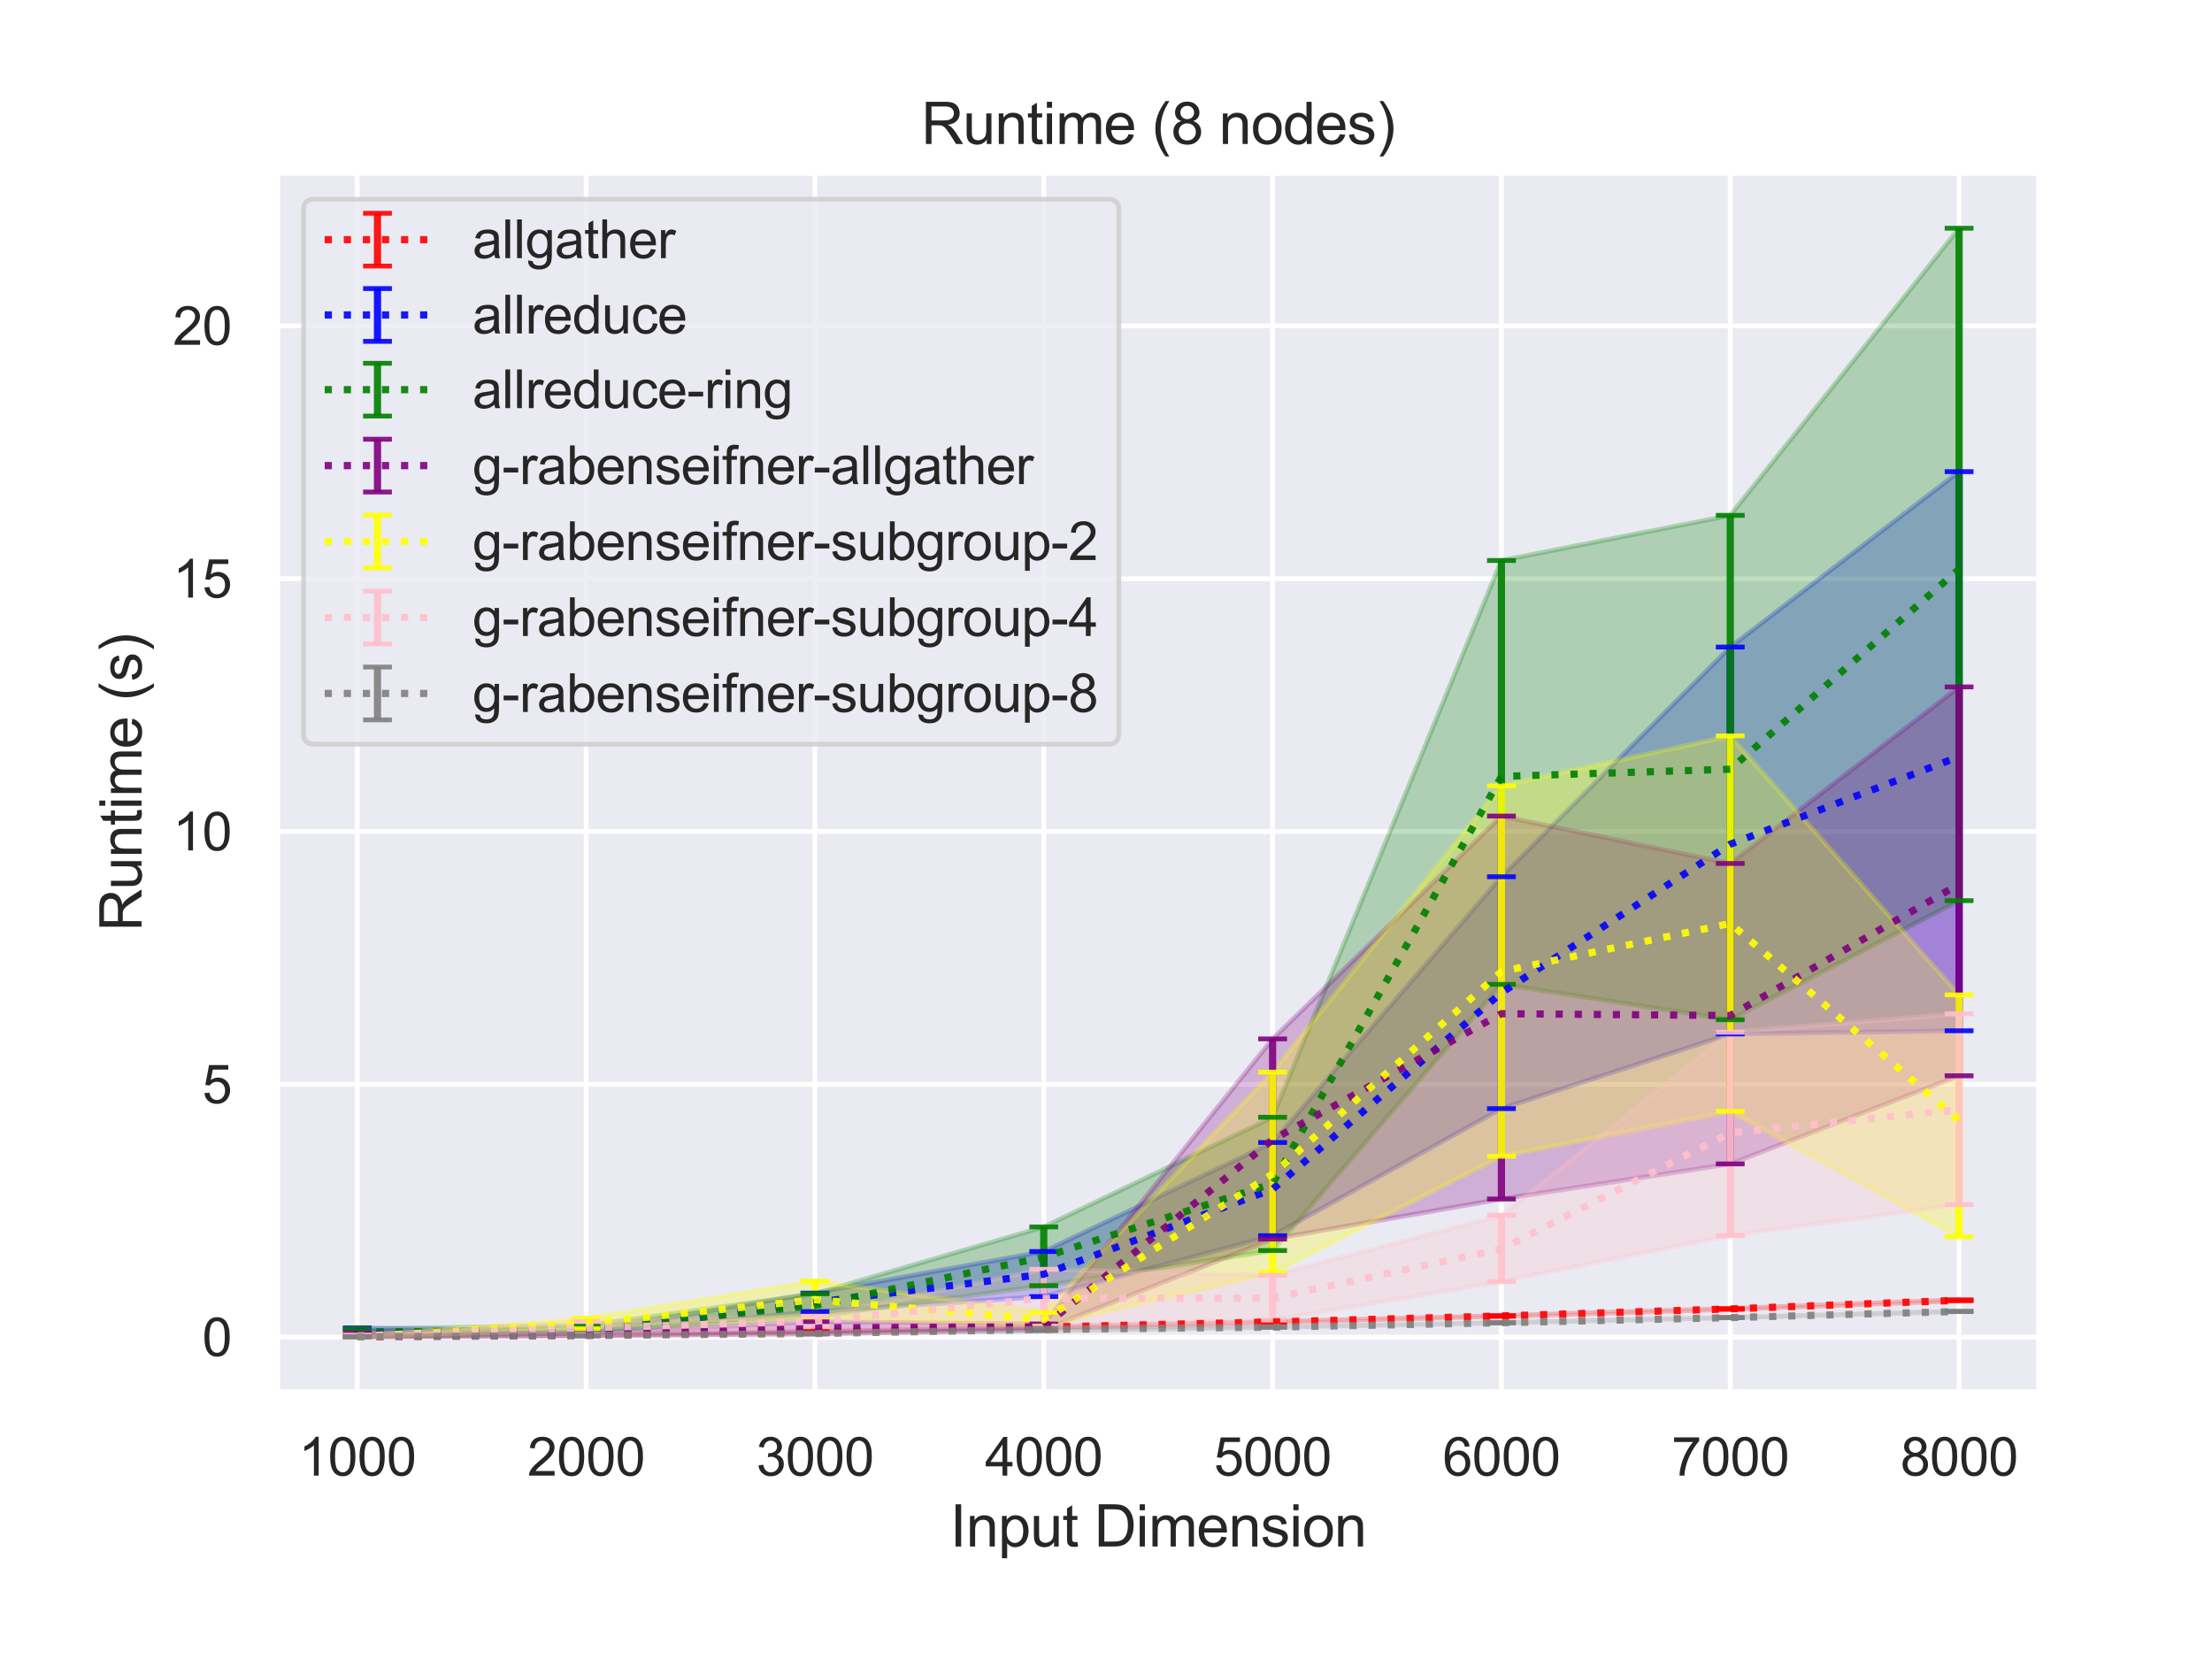 <?xml version="1.0" encoding="utf-8" standalone="no"?>
<!DOCTYPE svg PUBLIC "-//W3C//DTD SVG 1.1//EN"
  "http://www.w3.org/Graphics/SVG/1.1/DTD/svg11.dtd">
<svg height="345.6pt" version="1.1" viewBox="0 0 460.8 345.6" width="460.8pt" xmlns="http://www.w3.org/2000/svg" xmlns:xlink="http://www.w3.org/1999/xlink">
 <defs>
  <style type="text/css">*{stroke-linecap:butt;stroke-linejoin:round;}</style>
 </defs>
 <g id="figure_1">
  <g id="patch_1">
   <path d="M 0 345.6 
L 460.8 345.6 
L 460.8 0 
L 0 0 
z
" style="fill:#ffffff;"/>
  </g>
  <g id="axes_1">
   <g id="patch_2">
    <path d="M 57.74 290.02 
L 424.8 290.02 
L 424.8 36 
L 57.74 36 
z
" style="fill:#eaeaf2;"/>
   </g>
   <g id="matplotlib.axis_1">
    <g id="xtick_1">
     <g id="line2d_1">
      <path clip-path="url(#pe32cd35ab5)" d="M 74.425 290.02 
L 74.425 36 
" style="fill:none;stroke:#ffffff;stroke-linecap:round;"/>
     </g>
     <g id="text_1">
      <!-- 1000 -->
      <g style="fill:#262626;" transform="translate(62.19 307.394)scale(0.11 -0.11)">
       <defs>
        <path d="M 2384 0 
L 1822 0 
L 1822 3584 
Q 1619 3391 1289 3197 
Q 959 3003 697 2906 
L 697 3450 
Q 1169 3672 1522 3987 
Q 1875 4303 2022 4600 
L 2384 4600 
L 2384 0 
z
" id="ArialMT-31" transform="scale(0.016)"/>
        <path d="M 266 2259 
Q 266 3072 433 3567 
Q 600 4063 929 4331 
Q 1259 4600 1759 4600 
Q 2128 4600 2406 4451 
Q 2684 4303 2865 4023 
Q 3047 3744 3150 3342 
Q 3253 2941 3253 2259 
Q 3253 1453 3087 958 
Q 2922 463 2592 192 
Q 2263 -78 1759 -78 
Q 1097 -78 719 397 
Q 266 969 266 2259 
z
M 844 2259 
Q 844 1131 1108 757 
Q 1372 384 1759 384 
Q 2147 384 2411 759 
Q 2675 1134 2675 2259 
Q 2675 3391 2411 3762 
Q 2147 4134 1753 4134 
Q 1366 4134 1134 3806 
Q 844 3388 844 2259 
z
" id="ArialMT-30" transform="scale(0.016)"/>
       </defs>
       <use xlink:href="#ArialMT-31"/>
       <use x="55.615" xlink:href="#ArialMT-30"/>
       <use x="111.23" xlink:href="#ArialMT-30"/>
       <use x="166.846" xlink:href="#ArialMT-30"/>
      </g>
     </g>
    </g>
    <g id="xtick_2">
     <g id="line2d_2">
      <path clip-path="url(#pe32cd35ab5)" d="M 122.095 290.02 
L 122.095 36 
" style="fill:none;stroke:#ffffff;stroke-linecap:round;"/>
     </g>
     <g id="text_2">
      <!-- 2000 -->
      <g style="fill:#262626;" transform="translate(109.861 307.394)scale(0.11 -0.11)">
       <defs>
        <path d="M 3222 541 
L 3222 0 
L 194 0 
Q 188 203 259 391 
Q 375 700 629 1000 
Q 884 1300 1366 1694 
Q 2113 2306 2375 2664 
Q 2638 3022 2638 3341 
Q 2638 3675 2398 3904 
Q 2159 4134 1775 4134 
Q 1369 4134 1125 3890 
Q 881 3647 878 3216 
L 300 3275 
Q 359 3922 746 4261 
Q 1134 4600 1788 4600 
Q 2447 4600 2831 4234 
Q 3216 3869 3216 3328 
Q 3216 3053 3103 2787 
Q 2991 2522 2730 2228 
Q 2469 1934 1863 1422 
Q 1356 997 1212 845 
Q 1069 694 975 541 
L 3222 541 
z
" id="ArialMT-32" transform="scale(0.016)"/>
       </defs>
       <use xlink:href="#ArialMT-32"/>
       <use x="55.615" xlink:href="#ArialMT-30"/>
       <use x="111.23" xlink:href="#ArialMT-30"/>
       <use x="166.846" xlink:href="#ArialMT-30"/>
      </g>
     </g>
    </g>
    <g id="xtick_3">
     <g id="line2d_3">
      <path clip-path="url(#pe32cd35ab5)" d="M 169.765 290.02 
L 169.765 36 
" style="fill:none;stroke:#ffffff;stroke-linecap:round;"/>
     </g>
     <g id="text_3">
      <!-- 3000 -->
      <g style="fill:#262626;" transform="translate(157.531 307.394)scale(0.11 -0.11)">
       <defs>
        <path d="M 269 1209 
L 831 1284 
Q 928 806 1161 595 
Q 1394 384 1728 384 
Q 2125 384 2398 659 
Q 2672 934 2672 1341 
Q 2672 1728 2419 1979 
Q 2166 2231 1775 2231 
Q 1616 2231 1378 2169 
L 1441 2663 
Q 1497 2656 1531 2656 
Q 1891 2656 2178 2843 
Q 2466 3031 2466 3422 
Q 2466 3731 2256 3934 
Q 2047 4138 1716 4138 
Q 1388 4138 1169 3931 
Q 950 3725 888 3313 
L 325 3413 
Q 428 3978 793 4289 
Q 1159 4600 1703 4600 
Q 2078 4600 2393 4439 
Q 2709 4278 2876 4000 
Q 3044 3722 3044 3409 
Q 3044 3113 2884 2869 
Q 2725 2625 2413 2481 
Q 2819 2388 3044 2092 
Q 3269 1797 3269 1353 
Q 3269 753 2831 336 
Q 2394 -81 1725 -81 
Q 1122 -81 723 278 
Q 325 638 269 1209 
z
" id="ArialMT-33" transform="scale(0.016)"/>
       </defs>
       <use xlink:href="#ArialMT-33"/>
       <use x="55.615" xlink:href="#ArialMT-30"/>
       <use x="111.23" xlink:href="#ArialMT-30"/>
       <use x="166.846" xlink:href="#ArialMT-30"/>
      </g>
     </g>
    </g>
    <g id="xtick_4">
     <g id="line2d_4">
      <path clip-path="url(#pe32cd35ab5)" d="M 217.435 290.02 
L 217.435 36 
" style="fill:none;stroke:#ffffff;stroke-linecap:round;"/>
     </g>
     <g id="text_4">
      <!-- 4000 -->
      <g style="fill:#262626;" transform="translate(205.201 307.394)scale(0.11 -0.11)">
       <defs>
        <path d="M 2069 0 
L 2069 1097 
L 81 1097 
L 81 1613 
L 2172 4581 
L 2631 4581 
L 2631 1613 
L 3250 1613 
L 3250 1097 
L 2631 1097 
L 2631 0 
L 2069 0 
z
M 2069 1613 
L 2069 3678 
L 634 1613 
L 2069 1613 
z
" id="ArialMT-34" transform="scale(0.016)"/>
       </defs>
       <use xlink:href="#ArialMT-34"/>
       <use x="55.615" xlink:href="#ArialMT-30"/>
       <use x="111.23" xlink:href="#ArialMT-30"/>
       <use x="166.846" xlink:href="#ArialMT-30"/>
      </g>
     </g>
    </g>
    <g id="xtick_5">
     <g id="line2d_5">
      <path clip-path="url(#pe32cd35ab5)" d="M 265.105 290.02 
L 265.105 36 
" style="fill:none;stroke:#ffffff;stroke-linecap:round;"/>
     </g>
     <g id="text_5">
      <!-- 5000 -->
      <g style="fill:#262626;" transform="translate(252.871 307.394)scale(0.11 -0.11)">
       <defs>
        <path d="M 266 1200 
L 856 1250 
Q 922 819 1161 601 
Q 1400 384 1738 384 
Q 2144 384 2425 690 
Q 2706 997 2706 1503 
Q 2706 1984 2436 2262 
Q 2166 2541 1728 2541 
Q 1456 2541 1237 2417 
Q 1019 2294 894 2097 
L 366 2166 
L 809 4519 
L 3088 4519 
L 3088 3981 
L 1259 3981 
L 1013 2750 
Q 1425 3038 1878 3038 
Q 2478 3038 2890 2622 
Q 3303 2206 3303 1553 
Q 3303 931 2941 478 
Q 2500 -78 1738 -78 
Q 1113 -78 717 272 
Q 322 622 266 1200 
z
" id="ArialMT-35" transform="scale(0.016)"/>
       </defs>
       <use xlink:href="#ArialMT-35"/>
       <use x="55.615" xlink:href="#ArialMT-30"/>
       <use x="111.23" xlink:href="#ArialMT-30"/>
       <use x="166.846" xlink:href="#ArialMT-30"/>
      </g>
     </g>
    </g>
    <g id="xtick_6">
     <g id="line2d_6">
      <path clip-path="url(#pe32cd35ab5)" d="M 312.775 290.02 
L 312.775 36 
" style="fill:none;stroke:#ffffff;stroke-linecap:round;"/>
     </g>
     <g id="text_6">
      <!-- 6000 -->
      <g style="fill:#262626;" transform="translate(300.541 307.394)scale(0.11 -0.11)">
       <defs>
        <path d="M 3184 3459 
L 2625 3416 
Q 2550 3747 2413 3897 
Q 2184 4138 1850 4138 
Q 1581 4138 1378 3988 
Q 1113 3794 959 3422 
Q 806 3050 800 2363 
Q 1003 2672 1297 2822 
Q 1591 2972 1913 2972 
Q 2475 2972 2870 2558 
Q 3266 2144 3266 1488 
Q 3266 1056 3080 686 
Q 2894 316 2569 119 
Q 2244 -78 1831 -78 
Q 1128 -78 684 439 
Q 241 956 241 2144 
Q 241 3472 731 4075 
Q 1159 4600 1884 4600 
Q 2425 4600 2770 4297 
Q 3116 3994 3184 3459 
z
M 888 1484 
Q 888 1194 1011 928 
Q 1134 663 1356 523 
Q 1578 384 1822 384 
Q 2178 384 2434 671 
Q 2691 959 2691 1453 
Q 2691 1928 2437 2201 
Q 2184 2475 1800 2475 
Q 1419 2475 1153 2201 
Q 888 1928 888 1484 
z
" id="ArialMT-36" transform="scale(0.016)"/>
       </defs>
       <use xlink:href="#ArialMT-36"/>
       <use x="55.615" xlink:href="#ArialMT-30"/>
       <use x="111.23" xlink:href="#ArialMT-30"/>
       <use x="166.846" xlink:href="#ArialMT-30"/>
      </g>
     </g>
    </g>
    <g id="xtick_7">
     <g id="line2d_7">
      <path clip-path="url(#pe32cd35ab5)" d="M 360.445 290.02 
L 360.445 36 
" style="fill:none;stroke:#ffffff;stroke-linecap:round;"/>
     </g>
     <g id="text_7">
      <!-- 7000 -->
      <g style="fill:#262626;" transform="translate(348.211 307.394)scale(0.11 -0.11)">
       <defs>
        <path d="M 303 3981 
L 303 4522 
L 3269 4522 
L 3269 4084 
Q 2831 3619 2401 2847 
Q 1972 2075 1738 1259 
Q 1569 684 1522 0 
L 944 0 
Q 953 541 1156 1306 
Q 1359 2072 1739 2783 
Q 2119 3494 2547 3981 
L 303 3981 
z
" id="ArialMT-37" transform="scale(0.016)"/>
       </defs>
       <use xlink:href="#ArialMT-37"/>
       <use x="55.615" xlink:href="#ArialMT-30"/>
       <use x="111.23" xlink:href="#ArialMT-30"/>
       <use x="166.846" xlink:href="#ArialMT-30"/>
      </g>
     </g>
    </g>
    <g id="xtick_8">
     <g id="line2d_8">
      <path clip-path="url(#pe32cd35ab5)" d="M 408.115 290.02 
L 408.115 36 
" style="fill:none;stroke:#ffffff;stroke-linecap:round;"/>
     </g>
     <g id="text_8">
      <!-- 8000 -->
      <g style="fill:#262626;" transform="translate(395.881 307.394)scale(0.11 -0.11)">
       <defs>
        <path d="M 1131 2484 
Q 781 2613 612 2850 
Q 444 3088 444 3419 
Q 444 3919 803 4259 
Q 1163 4600 1759 4600 
Q 2359 4600 2725 4251 
Q 3091 3903 3091 3403 
Q 3091 3084 2923 2848 
Q 2756 2613 2416 2484 
Q 2838 2347 3058 2040 
Q 3278 1734 3278 1309 
Q 3278 722 2862 322 
Q 2447 -78 1769 -78 
Q 1091 -78 675 323 
Q 259 725 259 1325 
Q 259 1772 486 2073 
Q 713 2375 1131 2484 
z
M 1019 3438 
Q 1019 3113 1228 2906 
Q 1438 2700 1772 2700 
Q 2097 2700 2305 2904 
Q 2513 3109 2513 3406 
Q 2513 3716 2298 3927 
Q 2084 4138 1766 4138 
Q 1444 4138 1231 3931 
Q 1019 3725 1019 3438 
z
M 838 1322 
Q 838 1081 952 856 
Q 1066 631 1291 507 
Q 1516 384 1775 384 
Q 2178 384 2440 643 
Q 2703 903 2703 1303 
Q 2703 1709 2433 1975 
Q 2163 2241 1756 2241 
Q 1359 2241 1098 1978 
Q 838 1716 838 1322 
z
" id="ArialMT-38" transform="scale(0.016)"/>
       </defs>
       <use xlink:href="#ArialMT-38"/>
       <use x="55.615" xlink:href="#ArialMT-30"/>
       <use x="111.23" xlink:href="#ArialMT-30"/>
       <use x="166.846" xlink:href="#ArialMT-30"/>
      </g>
     </g>
    </g>
    <g id="text_9">
     <!-- Input Dimension -->
     <g style="fill:#262626;" transform="translate(197.916 322.169)scale(0.12 -0.12)">
      <defs>
       <path d="M 597 0 
L 597 4581 
L 1203 4581 
L 1203 0 
L 597 0 
z
" id="ArialMT-49" transform="scale(0.016)"/>
       <path d="M 422 0 
L 422 3319 
L 928 3319 
L 928 2847 
Q 1294 3394 1984 3394 
Q 2284 3394 2536 3286 
Q 2788 3178 2913 3003 
Q 3038 2828 3088 2588 
Q 3119 2431 3119 2041 
L 3119 0 
L 2556 0 
L 2556 2019 
Q 2556 2363 2490 2533 
Q 2425 2703 2258 2804 
Q 2091 2906 1866 2906 
Q 1506 2906 1245 2678 
Q 984 2450 984 1813 
L 984 0 
L 422 0 
z
" id="ArialMT-6e" transform="scale(0.016)"/>
       <path d="M 422 -1272 
L 422 3319 
L 934 3319 
L 934 2888 
Q 1116 3141 1344 3267 
Q 1572 3394 1897 3394 
Q 2322 3394 2647 3175 
Q 2972 2956 3137 2557 
Q 3303 2159 3303 1684 
Q 3303 1175 3120 767 
Q 2938 359 2589 142 
Q 2241 -75 1856 -75 
Q 1575 -75 1351 44 
Q 1128 163 984 344 
L 984 -1272 
L 422 -1272 
z
M 931 1641 
Q 931 1000 1190 694 
Q 1450 388 1819 388 
Q 2194 388 2461 705 
Q 2728 1022 2728 1688 
Q 2728 2322 2467 2637 
Q 2206 2953 1844 2953 
Q 1484 2953 1207 2617 
Q 931 2281 931 1641 
z
" id="ArialMT-70" transform="scale(0.016)"/>
       <path d="M 2597 0 
L 2597 488 
Q 2209 -75 1544 -75 
Q 1250 -75 995 37 
Q 741 150 617 320 
Q 494 491 444 738 
Q 409 903 409 1263 
L 409 3319 
L 972 3319 
L 972 1478 
Q 972 1038 1006 884 
Q 1059 663 1231 536 
Q 1403 409 1656 409 
Q 1909 409 2131 539 
Q 2353 669 2445 892 
Q 2538 1116 2538 1541 
L 2538 3319 
L 3100 3319 
L 3100 0 
L 2597 0 
z
" id="ArialMT-75" transform="scale(0.016)"/>
       <path d="M 1650 503 
L 1731 6 
Q 1494 -44 1306 -44 
Q 1000 -44 831 53 
Q 663 150 594 308 
Q 525 466 525 972 
L 525 2881 
L 113 2881 
L 113 3319 
L 525 3319 
L 525 4141 
L 1084 4478 
L 1084 3319 
L 1650 3319 
L 1650 2881 
L 1084 2881 
L 1084 941 
Q 1084 700 1114 631 
Q 1144 563 1211 522 
Q 1278 481 1403 481 
Q 1497 481 1650 503 
z
" id="ArialMT-74" transform="scale(0.016)"/>
       <path id="ArialMT-20" transform="scale(0.016)"/>
       <path d="M 494 0 
L 494 4581 
L 2072 4581 
Q 2606 4581 2888 4516 
Q 3281 4425 3559 4188 
Q 3922 3881 4101 3404 
Q 4281 2928 4281 2316 
Q 4281 1794 4159 1391 
Q 4038 988 3847 723 
Q 3656 459 3429 307 
Q 3203 156 2883 78 
Q 2563 0 2147 0 
L 494 0 
z
M 1100 541 
L 2078 541 
Q 2531 541 2789 625 
Q 3047 709 3200 863 
Q 3416 1078 3536 1442 
Q 3656 1806 3656 2325 
Q 3656 3044 3420 3430 
Q 3184 3816 2847 3947 
Q 2603 4041 2063 4041 
L 1100 4041 
L 1100 541 
z
" id="ArialMT-44" transform="scale(0.016)"/>
       <path d="M 425 3934 
L 425 4581 
L 988 4581 
L 988 3934 
L 425 3934 
z
M 425 0 
L 425 3319 
L 988 3319 
L 988 0 
L 425 0 
z
" id="ArialMT-69" transform="scale(0.016)"/>
       <path d="M 422 0 
L 422 3319 
L 925 3319 
L 925 2853 
Q 1081 3097 1340 3245 
Q 1600 3394 1931 3394 
Q 2300 3394 2536 3241 
Q 2772 3088 2869 2813 
Q 3263 3394 3894 3394 
Q 4388 3394 4653 3120 
Q 4919 2847 4919 2278 
L 4919 0 
L 4359 0 
L 4359 2091 
Q 4359 2428 4304 2576 
Q 4250 2725 4106 2815 
Q 3963 2906 3769 2906 
Q 3419 2906 3187 2673 
Q 2956 2441 2956 1928 
L 2956 0 
L 2394 0 
L 2394 2156 
Q 2394 2531 2256 2718 
Q 2119 2906 1806 2906 
Q 1569 2906 1367 2781 
Q 1166 2656 1075 2415 
Q 984 2175 984 1722 
L 984 0 
L 422 0 
z
" id="ArialMT-6d" transform="scale(0.016)"/>
       <path d="M 2694 1069 
L 3275 997 
Q 3138 488 2766 206 
Q 2394 -75 1816 -75 
Q 1088 -75 661 373 
Q 234 822 234 1631 
Q 234 2469 665 2931 
Q 1097 3394 1784 3394 
Q 2450 3394 2872 2941 
Q 3294 2488 3294 1666 
Q 3294 1616 3291 1516 
L 816 1516 
Q 847 969 1125 678 
Q 1403 388 1819 388 
Q 2128 388 2347 550 
Q 2566 713 2694 1069 
z
M 847 1978 
L 2700 1978 
Q 2663 2397 2488 2606 
Q 2219 2931 1791 2931 
Q 1403 2931 1139 2672 
Q 875 2413 847 1978 
z
" id="ArialMT-65" transform="scale(0.016)"/>
       <path d="M 197 991 
L 753 1078 
Q 800 744 1014 566 
Q 1228 388 1613 388 
Q 2000 388 2187 545 
Q 2375 703 2375 916 
Q 2375 1106 2209 1216 
Q 2094 1291 1634 1406 
Q 1016 1563 777 1677 
Q 538 1791 414 1992 
Q 291 2194 291 2438 
Q 291 2659 392 2848 
Q 494 3038 669 3163 
Q 800 3259 1026 3326 
Q 1253 3394 1513 3394 
Q 1903 3394 2198 3281 
Q 2494 3169 2634 2976 
Q 2775 2784 2828 2463 
L 2278 2388 
Q 2241 2644 2061 2787 
Q 1881 2931 1553 2931 
Q 1166 2931 1000 2803 
Q 834 2675 834 2503 
Q 834 2394 903 2306 
Q 972 2216 1119 2156 
Q 1203 2125 1616 2013 
Q 2213 1853 2448 1751 
Q 2684 1650 2818 1456 
Q 2953 1263 2953 975 
Q 2953 694 2789 445 
Q 2625 197 2315 61 
Q 2006 -75 1616 -75 
Q 969 -75 630 194 
Q 291 463 197 991 
z
" id="ArialMT-73" transform="scale(0.016)"/>
       <path d="M 213 1659 
Q 213 2581 725 3025 
Q 1153 3394 1769 3394 
Q 2453 3394 2887 2945 
Q 3322 2497 3322 1706 
Q 3322 1066 3130 698 
Q 2938 331 2570 128 
Q 2203 -75 1769 -75 
Q 1072 -75 642 372 
Q 213 819 213 1659 
z
M 791 1659 
Q 791 1022 1069 705 
Q 1347 388 1769 388 
Q 2188 388 2466 706 
Q 2744 1025 2744 1678 
Q 2744 2294 2464 2611 
Q 2184 2928 1769 2928 
Q 1347 2928 1069 2612 
Q 791 2297 791 1659 
z
" id="ArialMT-6f" transform="scale(0.016)"/>
      </defs>
      <use xlink:href="#ArialMT-49"/>
      <use x="27.783" xlink:href="#ArialMT-6e"/>
      <use x="83.398" xlink:href="#ArialMT-70"/>
      <use x="139.014" xlink:href="#ArialMT-75"/>
      <use x="194.629" xlink:href="#ArialMT-74"/>
      <use x="222.412" xlink:href="#ArialMT-20"/>
      <use x="250.195" xlink:href="#ArialMT-44"/>
      <use x="322.412" xlink:href="#ArialMT-69"/>
      <use x="344.629" xlink:href="#ArialMT-6d"/>
      <use x="427.93" xlink:href="#ArialMT-65"/>
      <use x="483.545" xlink:href="#ArialMT-6e"/>
      <use x="539.16" xlink:href="#ArialMT-73"/>
      <use x="589.16" xlink:href="#ArialMT-69"/>
      <use x="611.377" xlink:href="#ArialMT-6f"/>
      <use x="666.992" xlink:href="#ArialMT-6e"/>
     </g>
    </g>
   </g>
   <g id="matplotlib.axis_2">
    <g id="ytick_1">
     <g id="line2d_9">
      <path clip-path="url(#pe32cd35ab5)" d="M 57.74 278.555 
L 424.8 278.555 
" style="fill:none;stroke:#ffffff;stroke-linecap:round;"/>
     </g>
     <g id="text_10">
      <!-- 0 -->
      <g style="fill:#262626;" transform="translate(42.123 282.492)scale(0.11 -0.11)">
       <use xlink:href="#ArialMT-30"/>
      </g>
     </g>
    </g>
    <g id="ytick_2">
     <g id="line2d_10">
      <path clip-path="url(#pe32cd35ab5)" d="M 57.74 225.888 
L 424.8 225.888 
" style="fill:none;stroke:#ffffff;stroke-linecap:round;"/>
     </g>
     <g id="text_11">
      <!-- 5 -->
      <g style="fill:#262626;" transform="translate(42.123 229.825)scale(0.11 -0.11)">
       <use xlink:href="#ArialMT-35"/>
      </g>
     </g>
    </g>
    <g id="ytick_3">
     <g id="line2d_11">
      <path clip-path="url(#pe32cd35ab5)" d="M 57.74 173.221 
L 424.8 173.221 
" style="fill:none;stroke:#ffffff;stroke-linecap:round;"/>
     </g>
     <g id="text_12">
      <!-- 10 -->
      <g style="fill:#262626;" transform="translate(36.006 177.158)scale(0.11 -0.11)">
       <use xlink:href="#ArialMT-31"/>
       <use x="55.615" xlink:href="#ArialMT-30"/>
      </g>
     </g>
    </g>
    <g id="ytick_4">
     <g id="line2d_12">
      <path clip-path="url(#pe32cd35ab5)" d="M 57.74 120.554 
L 424.8 120.554 
" style="fill:none;stroke:#ffffff;stroke-linecap:round;"/>
     </g>
     <g id="text_13">
      <!-- 15 -->
      <g style="fill:#262626;" transform="translate(36.006 124.49)scale(0.11 -0.11)">
       <use xlink:href="#ArialMT-31"/>
       <use x="55.615" xlink:href="#ArialMT-35"/>
      </g>
     </g>
    </g>
    <g id="ytick_5">
     <g id="line2d_13">
      <path clip-path="url(#pe32cd35ab5)" d="M 57.74 67.886 
L 424.8 67.886 
" style="fill:none;stroke:#ffffff;stroke-linecap:round;"/>
     </g>
     <g id="text_14">
      <!-- 20 -->
      <g style="fill:#262626;" transform="translate(36.006 71.823)scale(0.11 -0.11)">
       <use xlink:href="#ArialMT-32"/>
       <use x="55.615" xlink:href="#ArialMT-30"/>
      </g>
     </g>
    </g>
    <g id="text_15">
     <!-- Runtime (s) -->
     <g style="fill:#262626;" transform="translate(29.48 194.013)rotate(-90)scale(0.12 -0.12)">
      <defs>
       <path d="M 503 0 
L 503 4581 
L 2534 4581 
Q 3147 4581 3465 4457 
Q 3784 4334 3975 4021 
Q 4166 3709 4166 3331 
Q 4166 2844 3850 2509 
Q 3534 2175 2875 2084 
Q 3116 1969 3241 1856 
Q 3506 1613 3744 1247 
L 4541 0 
L 3778 0 
L 3172 953 
Q 2906 1366 2734 1584 
Q 2563 1803 2427 1890 
Q 2291 1978 2150 2013 
Q 2047 2034 1813 2034 
L 1109 2034 
L 1109 0 
L 503 0 
z
M 1109 2559 
L 2413 2559 
Q 2828 2559 3062 2645 
Q 3297 2731 3419 2920 
Q 3541 3109 3541 3331 
Q 3541 3656 3305 3865 
Q 3069 4075 2559 4075 
L 1109 4075 
L 1109 2559 
z
" id="ArialMT-52" transform="scale(0.016)"/>
       <path d="M 1497 -1347 
Q 1031 -759 709 28 
Q 388 816 388 1659 
Q 388 2403 628 3084 
Q 909 3875 1497 4659 
L 1900 4659 
Q 1522 4009 1400 3731 
Q 1209 3300 1100 2831 
Q 966 2247 966 1656 
Q 966 153 1900 -1347 
L 1497 -1347 
z
" id="ArialMT-28" transform="scale(0.016)"/>
       <path d="M 791 -1347 
L 388 -1347 
Q 1322 153 1322 1656 
Q 1322 2244 1188 2822 
Q 1081 3291 891 3722 
Q 769 4003 388 4659 
L 791 4659 
Q 1378 3875 1659 3084 
Q 1900 2403 1900 1659 
Q 1900 816 1576 28 
Q 1253 -759 791 -1347 
z
" id="ArialMT-29" transform="scale(0.016)"/>
      </defs>
      <use xlink:href="#ArialMT-52"/>
      <use x="72.217" xlink:href="#ArialMT-75"/>
      <use x="127.832" xlink:href="#ArialMT-6e"/>
      <use x="183.447" xlink:href="#ArialMT-74"/>
      <use x="211.23" xlink:href="#ArialMT-69"/>
      <use x="233.447" xlink:href="#ArialMT-6d"/>
      <use x="316.748" xlink:href="#ArialMT-65"/>
      <use x="372.363" xlink:href="#ArialMT-20"/>
      <use x="400.146" xlink:href="#ArialMT-28"/>
      <use x="433.447" xlink:href="#ArialMT-73"/>
      <use x="483.447" xlink:href="#ArialMT-29"/>
     </g>
    </g>
   </g>
   <g id="PolyCollection_1">
    <defs>
     <path d="M 74.425 -67.138 
L 74.425 -67.136 
L 122.095 -67.429 
L 169.765 -68.152 
L 217.435 -69.108 
L 265.105 -70.158 
L 312.775 -71.395 
L 360.445 -72.857 
L 408.115 -74.628 
L 408.115 -74.824 
L 408.115 -74.824 
L 360.445 -73.003 
L 312.775 -71.532 
L 265.105 -70.271 
L 217.435 -69.182 
L 169.765 -68.191 
L 122.095 -67.44 
L 74.425 -67.138 
z
" id="mfaf28b0a11" style="stroke:#ff0000;stroke-opacity:0.25;"/>
    </defs>
    <g clip-path="url(#pe32cd35ab5)">
     <use style="fill:#ff0000;fill-opacity:0.25;stroke:#ff0000;stroke-opacity:0.25;" x="0" xlink:href="#mfaf28b0a11" y="345.6"/>
    </g>
   </g>
   <g id="PolyCollection_2">
    <defs>
     <path d="M 74.425 -68.961 
L 74.425 -67.246 
L 122.095 -67.861 
L 169.765 -72.368 
L 217.435 -75.507 
L 265.105 -88.181 
L 312.775 -114.654 
L 360.445 -130.211 
L 408.115 -130.876 
L 408.115 -247.345 
L 408.115 -247.345 
L 360.445 -210.807 
L 312.775 -162.954 
L 265.105 -107.598 
L 217.435 -84.885 
L 169.765 -76.232 
L 122.095 -68.207 
L 74.425 -68.961 
z
" id="m697c535d82" style="stroke:#0000ff;stroke-opacity:0.25;"/>
    </defs>
    <g clip-path="url(#pe32cd35ab5)">
     <use style="fill:#0000ff;fill-opacity:0.25;stroke:#0000ff;stroke-opacity:0.25;" x="0" xlink:href="#m697c535d82" y="345.6"/>
    </g>
   </g>
   <g id="PolyCollection_3">
    <defs>
     <path d="M 74.425 -68.798 
L 74.425 -67.229 
L 122.095 -67.888 
L 169.765 -71.38 
L 217.435 -77.77 
L 265.105 -85.094 
L 312.775 -140.546 
L 360.445 -133.173 
L 408.115 -157.983 
L 408.115 -298.054 
L 408.115 -298.054 
L 360.445 -238.241 
L 312.775 -228.841 
L 265.105 -112.854 
L 217.435 -90.006 
L 169.765 -76.095 
L 122.095 -69.425 
L 74.425 -68.798 
z
" id="mf4038a1603" style="stroke:#008000;stroke-opacity:0.25;"/>
    </defs>
    <g clip-path="url(#pe32cd35ab5)">
     <use style="fill:#008000;fill-opacity:0.25;stroke:#008000;stroke-opacity:0.25;" x="0" xlink:href="#mf4038a1603" y="345.6"/>
    </g>
   </g>
   <g id="PolyCollection_4">
    <defs>
     <path d="M 74.425 -67.959 
L 74.425 -67.13 
L 122.095 -67.347 
L 169.765 -67.713 
L 217.435 -68.634 
L 265.105 -87.476 
L 312.775 -95.822 
L 360.445 -103.137 
L 408.115 -121.493 
L 408.115 -202.498 
L 408.115 -202.498 
L 360.445 -165.722 
L 312.775 -175.594 
L 265.105 -129.174 
L 217.435 -69.793 
L 169.765 -70.25 
L 122.095 -67.768 
L 74.425 -67.959 
z
" id="m089a9af28a" style="stroke:#800080;stroke-opacity:0.25;"/>
    </defs>
    <g clip-path="url(#pe32cd35ab5)">
     <use style="fill:#800080;fill-opacity:0.25;stroke:#800080;stroke-opacity:0.25;" x="0" xlink:href="#m089a9af28a" y="345.6"/>
    </g>
   </g>
   <g id="PolyCollection_5">
    <defs>
     <path d="M 74.425 -67.129 
L 74.425 -67.126 
L 122.095 -68.792 
L 169.765 -71.26 
L 217.435 -69.336 
L 265.105 -80.52 
L 312.775 -104.74 
L 360.445 -114.084 
L 408.115 -87.968 
L 408.115 -138.342 
L 408.115 -138.342 
L 360.445 -192.302 
L 312.775 -181.899 
L 265.105 -122.263 
L 217.435 -72.206 
L 169.765 -78.719 
L 122.095 -70.968 
L 74.425 -67.129 
z
" id="m9720a2295e" style="stroke:#ffff00;stroke-opacity:0.25;"/>
    </defs>
    <g clip-path="url(#pe32cd35ab5)">
     <use style="fill:#ffff00;fill-opacity:0.25;stroke:#ffff00;stroke-opacity:0.25;" x="0" xlink:href="#m9720a2295e" y="345.6"/>
    </g>
   </g>
   <g id="PolyCollection_6">
    <defs>
     <path d="M 74.425 -67.471 
L 74.425 -67.13 
L 122.095 -67.62 
L 169.765 -69.288 
L 217.435 -69.268 
L 265.105 -70.604 
L 312.775 -78.614 
L 360.445 -88.199 
L 408.115 -94.667 
L 408.115 -134.408 
L 408.115 -134.408 
L 360.445 -130.569 
L 312.775 -92.432 
L 265.105 -79.911 
L 217.435 -81.188 
L 169.765 -71.406 
L 122.095 -70.306 
L 74.425 -67.471 
z
" id="m9ece16c03a" style="stroke:#ffc0cb;stroke-opacity:0.25;"/>
    </defs>
    <g clip-path="url(#pe32cd35ab5)">
     <use style="fill:#ffc0cb;fill-opacity:0.25;stroke:#ffc0cb;stroke-opacity:0.25;" x="0" xlink:href="#m9ece16c03a" y="345.6"/>
    </g>
   </g>
   <g id="PolyCollection_7">
    <defs>
     <path d="M 74.425 -67.132 
L 74.425 -67.129 
L 122.095 -67.372 
L 169.765 -67.794 
L 217.435 -68.395 
L 265.105 -69.118 
L 312.775 -70.034 
L 360.445 -71.101 
L 408.115 -72.374 
L 408.115 -72.425 
L 408.115 -72.425 
L 360.445 -71.138 
L 312.775 -70.062 
L 265.105 -69.138 
L 217.435 -68.906 
L 169.765 -67.804 
L 122.095 -67.376 
L 74.425 -67.132 
z
" id="mb58c97b0f5" style="stroke:#808080;stroke-opacity:0.25;"/>
    </defs>
    <g clip-path="url(#pe32cd35ab5)">
     <use style="fill:#808080;fill-opacity:0.25;stroke:#808080;stroke-opacity:0.25;" x="0" xlink:href="#mb58c97b0f5" y="345.6"/>
    </g>
   </g>
   <g id="LineCollection_1">
    <path clip-path="url(#pe32cd35ab5)" d="M 74.425 278.464 
L 74.425 278.462 
" style="fill:none;stroke:#ff0000;stroke-opacity:0.9;stroke-width:1.5;"/>
    <path clip-path="url(#pe32cd35ab5)" d="M 122.095 278.171 
L 122.095 278.16 
" style="fill:none;stroke:#ff0000;stroke-opacity:0.9;stroke-width:1.5;"/>
    <path clip-path="url(#pe32cd35ab5)" d="M 169.765 277.448 
L 169.765 277.409 
" style="fill:none;stroke:#ff0000;stroke-opacity:0.9;stroke-width:1.5;"/>
    <path clip-path="url(#pe32cd35ab5)" d="M 217.435 276.492 
L 217.435 276.418 
" style="fill:none;stroke:#ff0000;stroke-opacity:0.9;stroke-width:1.5;"/>
    <path clip-path="url(#pe32cd35ab5)" d="M 265.105 275.442 
L 265.105 275.329 
" style="fill:none;stroke:#ff0000;stroke-opacity:0.9;stroke-width:1.5;"/>
    <path clip-path="url(#pe32cd35ab5)" d="M 312.775 274.205 
L 312.775 274.068 
" style="fill:none;stroke:#ff0000;stroke-opacity:0.9;stroke-width:1.5;"/>
    <path clip-path="url(#pe32cd35ab5)" d="M 360.445 272.743 
L 360.445 272.597 
" style="fill:none;stroke:#ff0000;stroke-opacity:0.9;stroke-width:1.5;"/>
    <path clip-path="url(#pe32cd35ab5)" d="M 408.115 270.972 
L 408.115 270.776 
" style="fill:none;stroke:#ff0000;stroke-opacity:0.9;stroke-width:1.5;"/>
   </g>
   <g id="LineCollection_2">
    <path clip-path="url(#pe32cd35ab5)" d="M 74.425 278.354 
L 74.425 276.639 
" style="fill:none;stroke:#0000ff;stroke-opacity:0.9;stroke-width:1.5;"/>
    <path clip-path="url(#pe32cd35ab5)" d="M 122.095 277.739 
L 122.095 277.393 
" style="fill:none;stroke:#0000ff;stroke-opacity:0.9;stroke-width:1.5;"/>
    <path clip-path="url(#pe32cd35ab5)" d="M 169.765 273.232 
L 169.765 269.368 
" style="fill:none;stroke:#0000ff;stroke-opacity:0.9;stroke-width:1.5;"/>
    <path clip-path="url(#pe32cd35ab5)" d="M 217.435 270.093 
L 217.435 260.715 
" style="fill:none;stroke:#0000ff;stroke-opacity:0.9;stroke-width:1.5;"/>
    <path clip-path="url(#pe32cd35ab5)" d="M 265.105 257.419 
L 265.105 238.002 
" style="fill:none;stroke:#0000ff;stroke-opacity:0.9;stroke-width:1.5;"/>
    <path clip-path="url(#pe32cd35ab5)" d="M 312.775 230.946 
L 312.775 182.646 
" style="fill:none;stroke:#0000ff;stroke-opacity:0.9;stroke-width:1.5;"/>
    <path clip-path="url(#pe32cd35ab5)" d="M 360.445 215.389 
L 360.445 134.793 
" style="fill:none;stroke:#0000ff;stroke-opacity:0.9;stroke-width:1.5;"/>
    <path clip-path="url(#pe32cd35ab5)" d="M 408.115 214.724 
L 408.115 98.255 
" style="fill:none;stroke:#0000ff;stroke-opacity:0.9;stroke-width:1.5;"/>
   </g>
   <g id="LineCollection_3">
    <path clip-path="url(#pe32cd35ab5)" d="M 74.425 278.371 
L 74.425 276.802 
" style="fill:none;stroke:#008000;stroke-opacity:0.9;stroke-width:1.5;"/>
    <path clip-path="url(#pe32cd35ab5)" d="M 122.095 277.712 
L 122.095 276.175 
" style="fill:none;stroke:#008000;stroke-opacity:0.9;stroke-width:1.5;"/>
    <path clip-path="url(#pe32cd35ab5)" d="M 169.765 274.22 
L 169.765 269.505 
" style="fill:none;stroke:#008000;stroke-opacity:0.9;stroke-width:1.5;"/>
    <path clip-path="url(#pe32cd35ab5)" d="M 217.435 267.83 
L 217.435 255.594 
" style="fill:none;stroke:#008000;stroke-opacity:0.9;stroke-width:1.5;"/>
    <path clip-path="url(#pe32cd35ab5)" d="M 265.105 260.506 
L 265.105 232.746 
" style="fill:none;stroke:#008000;stroke-opacity:0.9;stroke-width:1.5;"/>
    <path clip-path="url(#pe32cd35ab5)" d="M 312.775 205.054 
L 312.775 116.759 
" style="fill:none;stroke:#008000;stroke-opacity:0.9;stroke-width:1.5;"/>
    <path clip-path="url(#pe32cd35ab5)" d="M 360.445 212.427 
L 360.445 107.359 
" style="fill:none;stroke:#008000;stroke-opacity:0.9;stroke-width:1.5;"/>
    <path clip-path="url(#pe32cd35ab5)" d="M 408.115 187.617 
L 408.115 47.546 
" style="fill:none;stroke:#008000;stroke-opacity:0.9;stroke-width:1.5;"/>
   </g>
   <g id="LineCollection_4">
    <path clip-path="url(#pe32cd35ab5)" d="M 74.425 278.47 
L 74.425 277.641 
" style="fill:none;stroke:#800080;stroke-opacity:0.9;stroke-width:1.5;"/>
    <path clip-path="url(#pe32cd35ab5)" d="M 122.095 278.253 
L 122.095 277.832 
" style="fill:none;stroke:#800080;stroke-opacity:0.9;stroke-width:1.5;"/>
    <path clip-path="url(#pe32cd35ab5)" d="M 169.765 277.887 
L 169.765 275.35 
" style="fill:none;stroke:#800080;stroke-opacity:0.9;stroke-width:1.5;"/>
    <path clip-path="url(#pe32cd35ab5)" d="M 217.435 276.966 
L 217.435 275.807 
" style="fill:none;stroke:#800080;stroke-opacity:0.9;stroke-width:1.5;"/>
    <path clip-path="url(#pe32cd35ab5)" d="M 265.105 258.124 
L 265.105 216.426 
" style="fill:none;stroke:#800080;stroke-opacity:0.9;stroke-width:1.5;"/>
    <path clip-path="url(#pe32cd35ab5)" d="M 312.775 249.778 
L 312.775 170.006 
" style="fill:none;stroke:#800080;stroke-opacity:0.9;stroke-width:1.5;"/>
    <path clip-path="url(#pe32cd35ab5)" d="M 360.445 242.463 
L 360.445 179.878 
" style="fill:none;stroke:#800080;stroke-opacity:0.9;stroke-width:1.5;"/>
    <path clip-path="url(#pe32cd35ab5)" d="M 408.115 224.107 
L 408.115 143.102 
" style="fill:none;stroke:#800080;stroke-opacity:0.9;stroke-width:1.5;"/>
   </g>
   <g id="LineCollection_5">
    <path clip-path="url(#pe32cd35ab5)" d="M 74.425 278.474 
L 74.425 278.471 
" style="fill:none;stroke:#ffff00;stroke-opacity:0.9;stroke-width:1.5;"/>
    <path clip-path="url(#pe32cd35ab5)" d="M 122.095 276.808 
L 122.095 274.632 
" style="fill:none;stroke:#ffff00;stroke-opacity:0.9;stroke-width:1.5;"/>
    <path clip-path="url(#pe32cd35ab5)" d="M 169.765 274.34 
L 169.765 266.881 
" style="fill:none;stroke:#ffff00;stroke-opacity:0.9;stroke-width:1.5;"/>
    <path clip-path="url(#pe32cd35ab5)" d="M 217.435 276.264 
L 217.435 273.394 
" style="fill:none;stroke:#ffff00;stroke-opacity:0.9;stroke-width:1.5;"/>
    <path clip-path="url(#pe32cd35ab5)" d="M 265.105 265.08 
L 265.105 223.337 
" style="fill:none;stroke:#ffff00;stroke-opacity:0.9;stroke-width:1.5;"/>
    <path clip-path="url(#pe32cd35ab5)" d="M 312.775 240.86 
L 312.775 163.701 
" style="fill:none;stroke:#ffff00;stroke-opacity:0.9;stroke-width:1.5;"/>
    <path clip-path="url(#pe32cd35ab5)" d="M 360.445 231.516 
L 360.445 153.298 
" style="fill:none;stroke:#ffff00;stroke-opacity:0.9;stroke-width:1.5;"/>
    <path clip-path="url(#pe32cd35ab5)" d="M 408.115 257.632 
L 408.115 207.258 
" style="fill:none;stroke:#ffff00;stroke-opacity:0.9;stroke-width:1.5;"/>
   </g>
   <g id="LineCollection_6">
    <path clip-path="url(#pe32cd35ab5)" d="M 74.425 278.47 
L 74.425 278.129 
" style="fill:none;stroke:#ffc0cb;stroke-opacity:0.9;stroke-width:1.5;"/>
    <path clip-path="url(#pe32cd35ab5)" d="M 122.095 277.98 
L 122.095 275.294 
" style="fill:none;stroke:#ffc0cb;stroke-opacity:0.9;stroke-width:1.5;"/>
    <path clip-path="url(#pe32cd35ab5)" d="M 169.765 276.312 
L 169.765 274.194 
" style="fill:none;stroke:#ffc0cb;stroke-opacity:0.9;stroke-width:1.5;"/>
    <path clip-path="url(#pe32cd35ab5)" d="M 217.435 276.332 
L 217.435 264.412 
" style="fill:none;stroke:#ffc0cb;stroke-opacity:0.9;stroke-width:1.5;"/>
    <path clip-path="url(#pe32cd35ab5)" d="M 265.105 274.996 
L 265.105 265.689 
" style="fill:none;stroke:#ffc0cb;stroke-opacity:0.9;stroke-width:1.5;"/>
    <path clip-path="url(#pe32cd35ab5)" d="M 312.775 266.986 
L 312.775 253.168 
" style="fill:none;stroke:#ffc0cb;stroke-opacity:0.9;stroke-width:1.5;"/>
    <path clip-path="url(#pe32cd35ab5)" d="M 360.445 257.401 
L 360.445 215.031 
" style="fill:none;stroke:#ffc0cb;stroke-opacity:0.9;stroke-width:1.5;"/>
    <path clip-path="url(#pe32cd35ab5)" d="M 408.115 250.933 
L 408.115 211.192 
" style="fill:none;stroke:#ffc0cb;stroke-opacity:0.9;stroke-width:1.5;"/>
   </g>
   <g id="LineCollection_7">
    <path clip-path="url(#pe32cd35ab5)" d="M 74.425 278.471 
L 74.425 278.468 
" style="fill:none;stroke:#808080;stroke-opacity:0.9;stroke-width:1.5;"/>
    <path clip-path="url(#pe32cd35ab5)" d="M 122.095 278.228 
L 122.095 278.224 
" style="fill:none;stroke:#808080;stroke-opacity:0.9;stroke-width:1.5;"/>
    <path clip-path="url(#pe32cd35ab5)" d="M 169.765 277.806 
L 169.765 277.796 
" style="fill:none;stroke:#808080;stroke-opacity:0.9;stroke-width:1.5;"/>
    <path clip-path="url(#pe32cd35ab5)" d="M 217.435 277.205 
L 217.435 276.694 
" style="fill:none;stroke:#808080;stroke-opacity:0.9;stroke-width:1.5;"/>
    <path clip-path="url(#pe32cd35ab5)" d="M 265.105 276.482 
L 265.105 276.462 
" style="fill:none;stroke:#808080;stroke-opacity:0.9;stroke-width:1.5;"/>
    <path clip-path="url(#pe32cd35ab5)" d="M 312.775 275.566 
L 312.775 275.538 
" style="fill:none;stroke:#808080;stroke-opacity:0.9;stroke-width:1.5;"/>
    <path clip-path="url(#pe32cd35ab5)" d="M 360.445 274.499 
L 360.445 274.462 
" style="fill:none;stroke:#808080;stroke-opacity:0.9;stroke-width:1.5;"/>
    <path clip-path="url(#pe32cd35ab5)" d="M 408.115 273.226 
L 408.115 273.175 
" style="fill:none;stroke:#808080;stroke-opacity:0.9;stroke-width:1.5;"/>
   </g>
   <g id="line2d_14">
    <defs>
     <path d="M 3 0 
L -3 -0 
" id="madd0e1b85d" style="stroke:#ff0000;stroke-opacity:0.9;"/>
    </defs>
    <g clip-path="url(#pe32cd35ab5)">
     <use style="fill:#ff0000;fill-opacity:0.9;stroke:#ff0000;stroke-opacity:0.9;" x="74.425" xlink:href="#madd0e1b85d" y="278.464"/>
     <use style="fill:#ff0000;fill-opacity:0.9;stroke:#ff0000;stroke-opacity:0.9;" x="122.095" xlink:href="#madd0e1b85d" y="278.171"/>
     <use style="fill:#ff0000;fill-opacity:0.9;stroke:#ff0000;stroke-opacity:0.9;" x="169.765" xlink:href="#madd0e1b85d" y="277.448"/>
     <use style="fill:#ff0000;fill-opacity:0.9;stroke:#ff0000;stroke-opacity:0.9;" x="217.435" xlink:href="#madd0e1b85d" y="276.492"/>
     <use style="fill:#ff0000;fill-opacity:0.9;stroke:#ff0000;stroke-opacity:0.9;" x="265.105" xlink:href="#madd0e1b85d" y="275.442"/>
     <use style="fill:#ff0000;fill-opacity:0.9;stroke:#ff0000;stroke-opacity:0.9;" x="312.775" xlink:href="#madd0e1b85d" y="274.205"/>
     <use style="fill:#ff0000;fill-opacity:0.9;stroke:#ff0000;stroke-opacity:0.9;" x="360.445" xlink:href="#madd0e1b85d" y="272.743"/>
     <use style="fill:#ff0000;fill-opacity:0.9;stroke:#ff0000;stroke-opacity:0.9;" x="408.115" xlink:href="#madd0e1b85d" y="270.972"/>
    </g>
   </g>
   <g id="line2d_15">
    <g clip-path="url(#pe32cd35ab5)">
     <use style="fill:#ff0000;fill-opacity:0.9;stroke:#ff0000;stroke-opacity:0.9;" x="74.425" xlink:href="#madd0e1b85d" y="278.462"/>
     <use style="fill:#ff0000;fill-opacity:0.9;stroke:#ff0000;stroke-opacity:0.9;" x="122.095" xlink:href="#madd0e1b85d" y="278.16"/>
     <use style="fill:#ff0000;fill-opacity:0.9;stroke:#ff0000;stroke-opacity:0.9;" x="169.765" xlink:href="#madd0e1b85d" y="277.409"/>
     <use style="fill:#ff0000;fill-opacity:0.9;stroke:#ff0000;stroke-opacity:0.9;" x="217.435" xlink:href="#madd0e1b85d" y="276.418"/>
     <use style="fill:#ff0000;fill-opacity:0.9;stroke:#ff0000;stroke-opacity:0.9;" x="265.105" xlink:href="#madd0e1b85d" y="275.329"/>
     <use style="fill:#ff0000;fill-opacity:0.9;stroke:#ff0000;stroke-opacity:0.9;" x="312.775" xlink:href="#madd0e1b85d" y="274.068"/>
     <use style="fill:#ff0000;fill-opacity:0.9;stroke:#ff0000;stroke-opacity:0.9;" x="360.445" xlink:href="#madd0e1b85d" y="272.597"/>
     <use style="fill:#ff0000;fill-opacity:0.9;stroke:#ff0000;stroke-opacity:0.9;" x="408.115" xlink:href="#madd0e1b85d" y="270.776"/>
    </g>
   </g>
   <g id="line2d_16">
    <defs>
     <path d="M 3 0 
L -3 -0 
" id="m80d879a345" style="stroke:#0000ff;stroke-opacity:0.9;"/>
    </defs>
    <g clip-path="url(#pe32cd35ab5)">
     <use style="fill:#0000ff;fill-opacity:0.9;stroke:#0000ff;stroke-opacity:0.9;" x="74.425" xlink:href="#m80d879a345" y="278.354"/>
     <use style="fill:#0000ff;fill-opacity:0.9;stroke:#0000ff;stroke-opacity:0.9;" x="122.095" xlink:href="#m80d879a345" y="277.739"/>
     <use style="fill:#0000ff;fill-opacity:0.9;stroke:#0000ff;stroke-opacity:0.9;" x="169.765" xlink:href="#m80d879a345" y="273.232"/>
     <use style="fill:#0000ff;fill-opacity:0.9;stroke:#0000ff;stroke-opacity:0.9;" x="217.435" xlink:href="#m80d879a345" y="270.093"/>
     <use style="fill:#0000ff;fill-opacity:0.9;stroke:#0000ff;stroke-opacity:0.9;" x="265.105" xlink:href="#m80d879a345" y="257.419"/>
     <use style="fill:#0000ff;fill-opacity:0.9;stroke:#0000ff;stroke-opacity:0.9;" x="312.775" xlink:href="#m80d879a345" y="230.946"/>
     <use style="fill:#0000ff;fill-opacity:0.9;stroke:#0000ff;stroke-opacity:0.9;" x="360.445" xlink:href="#m80d879a345" y="215.389"/>
     <use style="fill:#0000ff;fill-opacity:0.9;stroke:#0000ff;stroke-opacity:0.9;" x="408.115" xlink:href="#m80d879a345" y="214.724"/>
    </g>
   </g>
   <g id="line2d_17">
    <g clip-path="url(#pe32cd35ab5)">
     <use style="fill:#0000ff;fill-opacity:0.9;stroke:#0000ff;stroke-opacity:0.9;" x="74.425" xlink:href="#m80d879a345" y="276.639"/>
     <use style="fill:#0000ff;fill-opacity:0.9;stroke:#0000ff;stroke-opacity:0.9;" x="122.095" xlink:href="#m80d879a345" y="277.393"/>
     <use style="fill:#0000ff;fill-opacity:0.9;stroke:#0000ff;stroke-opacity:0.9;" x="169.765" xlink:href="#m80d879a345" y="269.368"/>
     <use style="fill:#0000ff;fill-opacity:0.9;stroke:#0000ff;stroke-opacity:0.9;" x="217.435" xlink:href="#m80d879a345" y="260.715"/>
     <use style="fill:#0000ff;fill-opacity:0.9;stroke:#0000ff;stroke-opacity:0.9;" x="265.105" xlink:href="#m80d879a345" y="238.002"/>
     <use style="fill:#0000ff;fill-opacity:0.9;stroke:#0000ff;stroke-opacity:0.9;" x="312.775" xlink:href="#m80d879a345" y="182.646"/>
     <use style="fill:#0000ff;fill-opacity:0.9;stroke:#0000ff;stroke-opacity:0.9;" x="360.445" xlink:href="#m80d879a345" y="134.793"/>
     <use style="fill:#0000ff;fill-opacity:0.9;stroke:#0000ff;stroke-opacity:0.9;" x="408.115" xlink:href="#m80d879a345" y="98.255"/>
    </g>
   </g>
   <g id="line2d_18">
    <defs>
     <path d="M 3 0 
L -3 -0 
" id="me826b07005" style="stroke:#008000;stroke-opacity:0.9;"/>
    </defs>
    <g clip-path="url(#pe32cd35ab5)">
     <use style="fill:#008000;fill-opacity:0.9;stroke:#008000;stroke-opacity:0.9;" x="74.425" xlink:href="#me826b07005" y="278.371"/>
     <use style="fill:#008000;fill-opacity:0.9;stroke:#008000;stroke-opacity:0.9;" x="122.095" xlink:href="#me826b07005" y="277.712"/>
     <use style="fill:#008000;fill-opacity:0.9;stroke:#008000;stroke-opacity:0.9;" x="169.765" xlink:href="#me826b07005" y="274.22"/>
     <use style="fill:#008000;fill-opacity:0.9;stroke:#008000;stroke-opacity:0.9;" x="217.435" xlink:href="#me826b07005" y="267.83"/>
     <use style="fill:#008000;fill-opacity:0.9;stroke:#008000;stroke-opacity:0.9;" x="265.105" xlink:href="#me826b07005" y="260.506"/>
     <use style="fill:#008000;fill-opacity:0.9;stroke:#008000;stroke-opacity:0.9;" x="312.775" xlink:href="#me826b07005" y="205.054"/>
     <use style="fill:#008000;fill-opacity:0.9;stroke:#008000;stroke-opacity:0.9;" x="360.445" xlink:href="#me826b07005" y="212.427"/>
     <use style="fill:#008000;fill-opacity:0.9;stroke:#008000;stroke-opacity:0.9;" x="408.115" xlink:href="#me826b07005" y="187.617"/>
    </g>
   </g>
   <g id="line2d_19">
    <g clip-path="url(#pe32cd35ab5)">
     <use style="fill:#008000;fill-opacity:0.9;stroke:#008000;stroke-opacity:0.9;" x="74.425" xlink:href="#me826b07005" y="276.802"/>
     <use style="fill:#008000;fill-opacity:0.9;stroke:#008000;stroke-opacity:0.9;" x="122.095" xlink:href="#me826b07005" y="276.175"/>
     <use style="fill:#008000;fill-opacity:0.9;stroke:#008000;stroke-opacity:0.9;" x="169.765" xlink:href="#me826b07005" y="269.505"/>
     <use style="fill:#008000;fill-opacity:0.9;stroke:#008000;stroke-opacity:0.9;" x="217.435" xlink:href="#me826b07005" y="255.594"/>
     <use style="fill:#008000;fill-opacity:0.9;stroke:#008000;stroke-opacity:0.9;" x="265.105" xlink:href="#me826b07005" y="232.746"/>
     <use style="fill:#008000;fill-opacity:0.9;stroke:#008000;stroke-opacity:0.9;" x="312.775" xlink:href="#me826b07005" y="116.759"/>
     <use style="fill:#008000;fill-opacity:0.9;stroke:#008000;stroke-opacity:0.9;" x="360.445" xlink:href="#me826b07005" y="107.359"/>
     <use style="fill:#008000;fill-opacity:0.9;stroke:#008000;stroke-opacity:0.9;" x="408.115" xlink:href="#me826b07005" y="47.546"/>
    </g>
   </g>
   <g id="line2d_20">
    <defs>
     <path d="M 3 0 
L -3 -0 
" id="meac720daf2" style="stroke:#800080;stroke-opacity:0.9;"/>
    </defs>
    <g clip-path="url(#pe32cd35ab5)">
     <use style="fill:#800080;fill-opacity:0.9;stroke:#800080;stroke-opacity:0.9;" x="74.425" xlink:href="#meac720daf2" y="278.47"/>
     <use style="fill:#800080;fill-opacity:0.9;stroke:#800080;stroke-opacity:0.9;" x="122.095" xlink:href="#meac720daf2" y="278.253"/>
     <use style="fill:#800080;fill-opacity:0.9;stroke:#800080;stroke-opacity:0.9;" x="169.765" xlink:href="#meac720daf2" y="277.887"/>
     <use style="fill:#800080;fill-opacity:0.9;stroke:#800080;stroke-opacity:0.9;" x="217.435" xlink:href="#meac720daf2" y="276.966"/>
     <use style="fill:#800080;fill-opacity:0.9;stroke:#800080;stroke-opacity:0.9;" x="265.105" xlink:href="#meac720daf2" y="258.124"/>
     <use style="fill:#800080;fill-opacity:0.9;stroke:#800080;stroke-opacity:0.9;" x="312.775" xlink:href="#meac720daf2" y="249.778"/>
     <use style="fill:#800080;fill-opacity:0.9;stroke:#800080;stroke-opacity:0.9;" x="360.445" xlink:href="#meac720daf2" y="242.463"/>
     <use style="fill:#800080;fill-opacity:0.9;stroke:#800080;stroke-opacity:0.9;" x="408.115" xlink:href="#meac720daf2" y="224.107"/>
    </g>
   </g>
   <g id="line2d_21">
    <g clip-path="url(#pe32cd35ab5)">
     <use style="fill:#800080;fill-opacity:0.9;stroke:#800080;stroke-opacity:0.9;" x="74.425" xlink:href="#meac720daf2" y="277.641"/>
     <use style="fill:#800080;fill-opacity:0.9;stroke:#800080;stroke-opacity:0.9;" x="122.095" xlink:href="#meac720daf2" y="277.832"/>
     <use style="fill:#800080;fill-opacity:0.9;stroke:#800080;stroke-opacity:0.9;" x="169.765" xlink:href="#meac720daf2" y="275.35"/>
     <use style="fill:#800080;fill-opacity:0.9;stroke:#800080;stroke-opacity:0.9;" x="217.435" xlink:href="#meac720daf2" y="275.807"/>
     <use style="fill:#800080;fill-opacity:0.9;stroke:#800080;stroke-opacity:0.9;" x="265.105" xlink:href="#meac720daf2" y="216.426"/>
     <use style="fill:#800080;fill-opacity:0.9;stroke:#800080;stroke-opacity:0.9;" x="312.775" xlink:href="#meac720daf2" y="170.006"/>
     <use style="fill:#800080;fill-opacity:0.9;stroke:#800080;stroke-opacity:0.9;" x="360.445" xlink:href="#meac720daf2" y="179.878"/>
     <use style="fill:#800080;fill-opacity:0.9;stroke:#800080;stroke-opacity:0.9;" x="408.115" xlink:href="#meac720daf2" y="143.102"/>
    </g>
   </g>
   <g id="line2d_22">
    <defs>
     <path d="M 3 0 
L -3 -0 
" id="m5226bbfde5" style="stroke:#ffff00;stroke-opacity:0.9;"/>
    </defs>
    <g clip-path="url(#pe32cd35ab5)">
     <use style="fill:#ffff00;fill-opacity:0.9;stroke:#ffff00;stroke-opacity:0.9;" x="74.425" xlink:href="#m5226bbfde5" y="278.474"/>
     <use style="fill:#ffff00;fill-opacity:0.9;stroke:#ffff00;stroke-opacity:0.9;" x="122.095" xlink:href="#m5226bbfde5" y="276.808"/>
     <use style="fill:#ffff00;fill-opacity:0.9;stroke:#ffff00;stroke-opacity:0.9;" x="169.765" xlink:href="#m5226bbfde5" y="274.34"/>
     <use style="fill:#ffff00;fill-opacity:0.9;stroke:#ffff00;stroke-opacity:0.9;" x="217.435" xlink:href="#m5226bbfde5" y="276.264"/>
     <use style="fill:#ffff00;fill-opacity:0.9;stroke:#ffff00;stroke-opacity:0.9;" x="265.105" xlink:href="#m5226bbfde5" y="265.08"/>
     <use style="fill:#ffff00;fill-opacity:0.9;stroke:#ffff00;stroke-opacity:0.9;" x="312.775" xlink:href="#m5226bbfde5" y="240.86"/>
     <use style="fill:#ffff00;fill-opacity:0.9;stroke:#ffff00;stroke-opacity:0.9;" x="360.445" xlink:href="#m5226bbfde5" y="231.516"/>
     <use style="fill:#ffff00;fill-opacity:0.9;stroke:#ffff00;stroke-opacity:0.9;" x="408.115" xlink:href="#m5226bbfde5" y="257.632"/>
    </g>
   </g>
   <g id="line2d_23">
    <g clip-path="url(#pe32cd35ab5)">
     <use style="fill:#ffff00;fill-opacity:0.9;stroke:#ffff00;stroke-opacity:0.9;" x="74.425" xlink:href="#m5226bbfde5" y="278.471"/>
     <use style="fill:#ffff00;fill-opacity:0.9;stroke:#ffff00;stroke-opacity:0.9;" x="122.095" xlink:href="#m5226bbfde5" y="274.632"/>
     <use style="fill:#ffff00;fill-opacity:0.9;stroke:#ffff00;stroke-opacity:0.9;" x="169.765" xlink:href="#m5226bbfde5" y="266.881"/>
     <use style="fill:#ffff00;fill-opacity:0.9;stroke:#ffff00;stroke-opacity:0.9;" x="217.435" xlink:href="#m5226bbfde5" y="273.394"/>
     <use style="fill:#ffff00;fill-opacity:0.9;stroke:#ffff00;stroke-opacity:0.9;" x="265.105" xlink:href="#m5226bbfde5" y="223.337"/>
     <use style="fill:#ffff00;fill-opacity:0.9;stroke:#ffff00;stroke-opacity:0.9;" x="312.775" xlink:href="#m5226bbfde5" y="163.701"/>
     <use style="fill:#ffff00;fill-opacity:0.9;stroke:#ffff00;stroke-opacity:0.9;" x="360.445" xlink:href="#m5226bbfde5" y="153.298"/>
     <use style="fill:#ffff00;fill-opacity:0.9;stroke:#ffff00;stroke-opacity:0.9;" x="408.115" xlink:href="#m5226bbfde5" y="207.258"/>
    </g>
   </g>
   <g id="line2d_24">
    <defs>
     <path d="M 3 0 
L -3 -0 
" id="m7374b2b8d0" style="stroke:#ffc0cb;stroke-opacity:0.9;"/>
    </defs>
    <g clip-path="url(#pe32cd35ab5)">
     <use style="fill:#ffc0cb;fill-opacity:0.9;stroke:#ffc0cb;stroke-opacity:0.9;" x="74.425" xlink:href="#m7374b2b8d0" y="278.47"/>
     <use style="fill:#ffc0cb;fill-opacity:0.9;stroke:#ffc0cb;stroke-opacity:0.9;" x="122.095" xlink:href="#m7374b2b8d0" y="277.98"/>
     <use style="fill:#ffc0cb;fill-opacity:0.9;stroke:#ffc0cb;stroke-opacity:0.9;" x="169.765" xlink:href="#m7374b2b8d0" y="276.312"/>
     <use style="fill:#ffc0cb;fill-opacity:0.9;stroke:#ffc0cb;stroke-opacity:0.9;" x="217.435" xlink:href="#m7374b2b8d0" y="276.332"/>
     <use style="fill:#ffc0cb;fill-opacity:0.9;stroke:#ffc0cb;stroke-opacity:0.9;" x="265.105" xlink:href="#m7374b2b8d0" y="274.996"/>
     <use style="fill:#ffc0cb;fill-opacity:0.9;stroke:#ffc0cb;stroke-opacity:0.9;" x="312.775" xlink:href="#m7374b2b8d0" y="266.986"/>
     <use style="fill:#ffc0cb;fill-opacity:0.9;stroke:#ffc0cb;stroke-opacity:0.9;" x="360.445" xlink:href="#m7374b2b8d0" y="257.401"/>
     <use style="fill:#ffc0cb;fill-opacity:0.9;stroke:#ffc0cb;stroke-opacity:0.9;" x="408.115" xlink:href="#m7374b2b8d0" y="250.933"/>
    </g>
   </g>
   <g id="line2d_25">
    <g clip-path="url(#pe32cd35ab5)">
     <use style="fill:#ffc0cb;fill-opacity:0.9;stroke:#ffc0cb;stroke-opacity:0.9;" x="74.425" xlink:href="#m7374b2b8d0" y="278.129"/>
     <use style="fill:#ffc0cb;fill-opacity:0.9;stroke:#ffc0cb;stroke-opacity:0.9;" x="122.095" xlink:href="#m7374b2b8d0" y="275.294"/>
     <use style="fill:#ffc0cb;fill-opacity:0.9;stroke:#ffc0cb;stroke-opacity:0.9;" x="169.765" xlink:href="#m7374b2b8d0" y="274.194"/>
     <use style="fill:#ffc0cb;fill-opacity:0.9;stroke:#ffc0cb;stroke-opacity:0.9;" x="217.435" xlink:href="#m7374b2b8d0" y="264.412"/>
     <use style="fill:#ffc0cb;fill-opacity:0.9;stroke:#ffc0cb;stroke-opacity:0.9;" x="265.105" xlink:href="#m7374b2b8d0" y="265.689"/>
     <use style="fill:#ffc0cb;fill-opacity:0.9;stroke:#ffc0cb;stroke-opacity:0.9;" x="312.775" xlink:href="#m7374b2b8d0" y="253.168"/>
     <use style="fill:#ffc0cb;fill-opacity:0.9;stroke:#ffc0cb;stroke-opacity:0.9;" x="360.445" xlink:href="#m7374b2b8d0" y="215.031"/>
     <use style="fill:#ffc0cb;fill-opacity:0.9;stroke:#ffc0cb;stroke-opacity:0.9;" x="408.115" xlink:href="#m7374b2b8d0" y="211.192"/>
    </g>
   </g>
   <g id="line2d_26">
    <defs>
     <path d="M 3 0 
L -3 -0 
" id="m13c983f812" style="stroke:#808080;stroke-opacity:0.9;"/>
    </defs>
    <g clip-path="url(#pe32cd35ab5)">
     <use style="fill:#808080;fill-opacity:0.9;stroke:#808080;stroke-opacity:0.9;" x="74.425" xlink:href="#m13c983f812" y="278.471"/>
     <use style="fill:#808080;fill-opacity:0.9;stroke:#808080;stroke-opacity:0.9;" x="122.095" xlink:href="#m13c983f812" y="278.228"/>
     <use style="fill:#808080;fill-opacity:0.9;stroke:#808080;stroke-opacity:0.9;" x="169.765" xlink:href="#m13c983f812" y="277.806"/>
     <use style="fill:#808080;fill-opacity:0.9;stroke:#808080;stroke-opacity:0.9;" x="217.435" xlink:href="#m13c983f812" y="277.205"/>
     <use style="fill:#808080;fill-opacity:0.9;stroke:#808080;stroke-opacity:0.9;" x="265.105" xlink:href="#m13c983f812" y="276.482"/>
     <use style="fill:#808080;fill-opacity:0.9;stroke:#808080;stroke-opacity:0.9;" x="312.775" xlink:href="#m13c983f812" y="275.566"/>
     <use style="fill:#808080;fill-opacity:0.9;stroke:#808080;stroke-opacity:0.9;" x="360.445" xlink:href="#m13c983f812" y="274.499"/>
     <use style="fill:#808080;fill-opacity:0.9;stroke:#808080;stroke-opacity:0.9;" x="408.115" xlink:href="#m13c983f812" y="273.226"/>
    </g>
   </g>
   <g id="line2d_27">
    <g clip-path="url(#pe32cd35ab5)">
     <use style="fill:#808080;fill-opacity:0.9;stroke:#808080;stroke-opacity:0.9;" x="74.425" xlink:href="#m13c983f812" y="278.468"/>
     <use style="fill:#808080;fill-opacity:0.9;stroke:#808080;stroke-opacity:0.9;" x="122.095" xlink:href="#m13c983f812" y="278.224"/>
     <use style="fill:#808080;fill-opacity:0.9;stroke:#808080;stroke-opacity:0.9;" x="169.765" xlink:href="#m13c983f812" y="277.796"/>
     <use style="fill:#808080;fill-opacity:0.9;stroke:#808080;stroke-opacity:0.9;" x="217.435" xlink:href="#m13c983f812" y="276.694"/>
     <use style="fill:#808080;fill-opacity:0.9;stroke:#808080;stroke-opacity:0.9;" x="265.105" xlink:href="#m13c983f812" y="276.462"/>
     <use style="fill:#808080;fill-opacity:0.9;stroke:#808080;stroke-opacity:0.9;" x="312.775" xlink:href="#m13c983f812" y="275.538"/>
     <use style="fill:#808080;fill-opacity:0.9;stroke:#808080;stroke-opacity:0.9;" x="360.445" xlink:href="#m13c983f812" y="274.462"/>
     <use style="fill:#808080;fill-opacity:0.9;stroke:#808080;stroke-opacity:0.9;" x="408.115" xlink:href="#m13c983f812" y="273.175"/>
    </g>
   </g>
   <g id="line2d_28">
    <path clip-path="url(#pe32cd35ab5)" d="M 74.425 278.463 
L 122.095 278.166 
L 169.765 277.428 
L 217.435 276.455 
L 265.105 275.386 
L 312.775 274.137 
L 360.445 272.669 
L 408.115 270.873 
" style="fill:none;stroke:#ff0000;stroke-dasharray:1.5,2.475;stroke-dashoffset:0;stroke-opacity:0.9;stroke-width:1.5;"/>
   </g>
   <g id="line2d_29">
    <path clip-path="url(#pe32cd35ab5)" d="M 74.425 277.497 
L 122.095 277.572 
L 169.765 271.308 
L 217.435 265.445 
L 265.105 247.729 
L 312.775 206.806 
L 360.445 175.863 
L 408.115 157.611 
" style="fill:none;stroke:#0000ff;stroke-dasharray:1.5,2.475;stroke-dashoffset:0;stroke-opacity:0.9;stroke-width:1.5;"/>
   </g>
   <g id="line2d_30">
    <path clip-path="url(#pe32cd35ab5)" d="M 74.425 277.588 
L 122.095 276.951 
L 169.765 271.946 
L 217.435 261.873 
L 265.105 246.553 
L 312.775 161.744 
L 360.445 160.243 
L 408.115 118.539 
" style="fill:none;stroke:#008000;stroke-dasharray:1.5,2.475;stroke-dashoffset:0;stroke-opacity:0.9;stroke-width:1.5;"/>
   </g>
   <g id="line2d_31">
    <path clip-path="url(#pe32cd35ab5)" d="M 74.425 278.056 
L 122.095 278.043 
L 169.765 276.619 
L 217.435 276.378 
L 265.105 237.416 
L 312.775 211.171 
L 360.445 211.553 
L 408.115 184.192 
" style="fill:none;stroke:#800080;stroke-dasharray:1.5,2.475;stroke-dashoffset:0;stroke-opacity:0.9;stroke-width:1.5;"/>
   </g>
   <g id="line2d_32">
    <path clip-path="url(#pe32cd35ab5)" d="M 74.425 278.472 
L 122.095 275.731 
L 169.765 270.744 
L 217.435 274.897 
L 265.105 244.582 
L 312.775 202.391 
L 360.445 192.362 
L 408.115 233.388 
" style="fill:none;stroke:#ffff00;stroke-dasharray:1.5,2.475;stroke-dashoffset:0;stroke-opacity:0.9;stroke-width:1.5;"/>
   </g>
   <g id="line2d_33">
    <path clip-path="url(#pe32cd35ab5)" d="M 74.425 278.3 
L 122.095 276.638 
L 169.765 275.251 
L 217.435 270.457 
L 265.105 270.42 
L 312.775 260.194 
L 360.445 235.999 
L 408.115 231.172 
" style="fill:none;stroke:#ffc0cb;stroke-dasharray:1.5,2.475;stroke-dashoffset:0;stroke-opacity:0.9;stroke-width:1.5;"/>
   </g>
   <g id="line2d_34">
    <path clip-path="url(#pe32cd35ab5)" d="M 74.425 278.47 
L 122.095 278.226 
L 169.765 277.801 
L 217.435 276.95 
L 265.105 276.472 
L 312.775 275.552 
L 360.445 274.48 
L 408.115 273.2 
" style="fill:none;stroke:#808080;stroke-dasharray:1.5,2.475;stroke-dashoffset:0;stroke-opacity:0.9;stroke-width:1.5;"/>
   </g>
   <g id="patch_3">
    <path d="M 57.74 290.02 
L 57.74 36 
" style="fill:none;stroke:#ffffff;stroke-linecap:square;stroke-linejoin:miter;stroke-width:1.25;"/>
   </g>
   <g id="patch_4">
    <path d="M 424.8 290.02 
L 424.8 36 
" style="fill:none;stroke:#ffffff;stroke-linecap:square;stroke-linejoin:miter;stroke-width:1.25;"/>
   </g>
   <g id="patch_5">
    <path d="M 57.74 290.02 
L 424.8 290.02 
" style="fill:none;stroke:#ffffff;stroke-linecap:square;stroke-linejoin:miter;stroke-width:1.25;"/>
   </g>
   <g id="patch_6">
    <path d="M 57.74 36 
L 424.8 36 
" style="fill:none;stroke:#ffffff;stroke-linecap:square;stroke-linejoin:miter;stroke-width:1.25;"/>
   </g>
   <g id="text_16">
    <!-- Runtime (8 nodes) -->
    <g style="fill:#262626;" transform="translate(191.917 30)scale(0.12 -0.12)">
     <defs>
      <path d="M 2575 0 
L 2575 419 
Q 2259 -75 1647 -75 
Q 1250 -75 917 144 
Q 584 363 401 755 
Q 219 1147 219 1656 
Q 219 2153 384 2558 
Q 550 2963 881 3178 
Q 1213 3394 1622 3394 
Q 1922 3394 2156 3267 
Q 2391 3141 2538 2938 
L 2538 4581 
L 3097 4581 
L 3097 0 
L 2575 0 
z
M 797 1656 
Q 797 1019 1065 703 
Q 1334 388 1700 388 
Q 2069 388 2326 689 
Q 2584 991 2584 1609 
Q 2584 2291 2321 2609 
Q 2059 2928 1675 2928 
Q 1300 2928 1048 2622 
Q 797 2316 797 1656 
z
" id="ArialMT-64" transform="scale(0.016)"/>
     </defs>
     <use xlink:href="#ArialMT-52"/>
     <use x="72.217" xlink:href="#ArialMT-75"/>
     <use x="127.832" xlink:href="#ArialMT-6e"/>
     <use x="183.447" xlink:href="#ArialMT-74"/>
     <use x="211.23" xlink:href="#ArialMT-69"/>
     <use x="233.447" xlink:href="#ArialMT-6d"/>
     <use x="316.748" xlink:href="#ArialMT-65"/>
     <use x="372.363" xlink:href="#ArialMT-20"/>
     <use x="400.146" xlink:href="#ArialMT-28"/>
     <use x="433.447" xlink:href="#ArialMT-38"/>
     <use x="489.062" xlink:href="#ArialMT-20"/>
     <use x="516.846" xlink:href="#ArialMT-6e"/>
     <use x="572.461" xlink:href="#ArialMT-6f"/>
     <use x="628.076" xlink:href="#ArialMT-64"/>
     <use x="683.691" xlink:href="#ArialMT-65"/>
     <use x="739.307" xlink:href="#ArialMT-73"/>
     <use x="789.307" xlink:href="#ArialMT-29"/>
    </g>
   </g>
   <g id="legend_1">
    <g id="patch_7">
     <path d="M 65.44 155.029 
L 230.871 155.029 
Q 233.071 155.029 233.071 152.829 
L 233.071 43.7 
Q 233.071 41.5 230.871 41.5 
L 65.44 41.5 
Q 63.24 41.5 63.24 43.7 
L 63.24 152.829 
Q 63.24 155.029 65.44 155.029 
z
" style="fill:#eaeaf2;opacity:0.8;stroke:#cccccc;stroke-linejoin:miter;"/>
    </g>
    <g id="LineCollection_8">
     <path d="M 78.64 55.424 
L 78.64 44.424 
" style="fill:none;stroke:#ff0000;stroke-opacity:0.9;stroke-width:1.5;"/>
    </g>
    <g id="line2d_35">
     <g>
      <use style="fill:#ff0000;fill-opacity:0.9;stroke:#ff0000;stroke-opacity:0.9;" x="78.64" xlink:href="#madd0e1b85d" y="55.424"/>
     </g>
    </g>
    <g id="line2d_36">
     <g>
      <use style="fill:#ff0000;fill-opacity:0.9;stroke:#ff0000;stroke-opacity:0.9;" x="78.64" xlink:href="#madd0e1b85d" y="44.424"/>
     </g>
    </g>
    <g id="line2d_37">
     <path d="M 67.64 49.924 
L 89.64 49.924 
" style="fill:none;stroke:#ff0000;stroke-dasharray:1.5,2.475;stroke-dashoffset:0;stroke-opacity:0.9;stroke-width:1.5;"/>
    </g>
    <g id="line2d_38"/>
    <g id="text_17">
     <!-- allgather -->
     <g style="fill:#262626;" transform="translate(98.44 53.774)scale(0.11 -0.11)">
      <defs>
       <path d="M 2588 409 
Q 2275 144 1986 34 
Q 1697 -75 1366 -75 
Q 819 -75 525 192 
Q 231 459 231 875 
Q 231 1119 342 1320 
Q 453 1522 633 1644 
Q 813 1766 1038 1828 
Q 1203 1872 1538 1913 
Q 2219 1994 2541 2106 
Q 2544 2222 2544 2253 
Q 2544 2597 2384 2738 
Q 2169 2928 1744 2928 
Q 1347 2928 1158 2789 
Q 969 2650 878 2297 
L 328 2372 
Q 403 2725 575 2942 
Q 747 3159 1072 3276 
Q 1397 3394 1825 3394 
Q 2250 3394 2515 3294 
Q 2781 3194 2906 3042 
Q 3031 2891 3081 2659 
Q 3109 2516 3109 2141 
L 3109 1391 
Q 3109 606 3145 398 
Q 3181 191 3288 0 
L 2700 0 
Q 2613 175 2588 409 
z
M 2541 1666 
Q 2234 1541 1622 1453 
Q 1275 1403 1131 1340 
Q 988 1278 909 1158 
Q 831 1038 831 891 
Q 831 666 1001 516 
Q 1172 366 1500 366 
Q 1825 366 2078 508 
Q 2331 650 2450 897 
Q 2541 1088 2541 1459 
L 2541 1666 
z
" id="ArialMT-61" transform="scale(0.016)"/>
       <path d="M 409 0 
L 409 4581 
L 972 4581 
L 972 0 
L 409 0 
z
" id="ArialMT-6c" transform="scale(0.016)"/>
       <path d="M 319 -275 
L 866 -356 
Q 900 -609 1056 -725 
Q 1266 -881 1628 -881 
Q 2019 -881 2231 -725 
Q 2444 -569 2519 -288 
Q 2563 -116 2559 434 
Q 2191 0 1641 0 
Q 956 0 581 494 
Q 206 988 206 1678 
Q 206 2153 378 2554 
Q 550 2956 876 3175 
Q 1203 3394 1644 3394 
Q 2231 3394 2613 2919 
L 2613 3319 
L 3131 3319 
L 3131 450 
Q 3131 -325 2973 -648 
Q 2816 -972 2473 -1159 
Q 2131 -1347 1631 -1347 
Q 1038 -1347 672 -1080 
Q 306 -813 319 -275 
z
M 784 1719 
Q 784 1066 1043 766 
Q 1303 466 1694 466 
Q 2081 466 2343 764 
Q 2606 1063 2606 1700 
Q 2606 2309 2336 2618 
Q 2066 2928 1684 2928 
Q 1309 2928 1046 2623 
Q 784 2319 784 1719 
z
" id="ArialMT-67" transform="scale(0.016)"/>
       <path d="M 422 0 
L 422 4581 
L 984 4581 
L 984 2938 
Q 1378 3394 1978 3394 
Q 2347 3394 2619 3248 
Q 2891 3103 3008 2847 
Q 3125 2591 3125 2103 
L 3125 0 
L 2563 0 
L 2563 2103 
Q 2563 2525 2380 2717 
Q 2197 2909 1863 2909 
Q 1613 2909 1392 2779 
Q 1172 2650 1078 2428 
Q 984 2206 984 1816 
L 984 0 
L 422 0 
z
" id="ArialMT-68" transform="scale(0.016)"/>
       <path d="M 416 0 
L 416 3319 
L 922 3319 
L 922 2816 
Q 1116 3169 1280 3281 
Q 1444 3394 1641 3394 
Q 1925 3394 2219 3213 
L 2025 2691 
Q 1819 2813 1613 2813 
Q 1428 2813 1281 2702 
Q 1134 2591 1072 2394 
Q 978 2094 978 1738 
L 978 0 
L 416 0 
z
" id="ArialMT-72" transform="scale(0.016)"/>
      </defs>
      <use xlink:href="#ArialMT-61"/>
      <use x="55.615" xlink:href="#ArialMT-6c"/>
      <use x="77.832" xlink:href="#ArialMT-6c"/>
      <use x="100.049" xlink:href="#ArialMT-67"/>
      <use x="155.664" xlink:href="#ArialMT-61"/>
      <use x="211.279" xlink:href="#ArialMT-74"/>
      <use x="239.062" xlink:href="#ArialMT-68"/>
      <use x="294.678" xlink:href="#ArialMT-65"/>
      <use x="350.293" xlink:href="#ArialMT-72"/>
     </g>
    </g>
    <g id="LineCollection_9">
     <path d="M 78.64 71.112 
L 78.64 60.112 
" style="fill:none;stroke:#0000ff;stroke-opacity:0.9;stroke-width:1.5;"/>
    </g>
    <g id="line2d_39">
     <g>
      <use style="fill:#0000ff;fill-opacity:0.9;stroke:#0000ff;stroke-opacity:0.9;" x="78.64" xlink:href="#m80d879a345" y="71.112"/>
     </g>
    </g>
    <g id="line2d_40">
     <g>
      <use style="fill:#0000ff;fill-opacity:0.9;stroke:#0000ff;stroke-opacity:0.9;" x="78.64" xlink:href="#m80d879a345" y="60.112"/>
     </g>
    </g>
    <g id="line2d_41">
     <path d="M 67.64 65.612 
L 89.64 65.612 
" style="fill:none;stroke:#0000ff;stroke-dasharray:1.5,2.475;stroke-dashoffset:0;stroke-opacity:0.9;stroke-width:1.5;"/>
    </g>
    <g id="line2d_42"/>
    <g id="text_18">
     <!-- allreduce -->
     <g style="fill:#262626;" transform="translate(98.44 69.462)scale(0.11 -0.11)">
      <defs>
       <path d="M 2588 1216 
L 3141 1144 
Q 3050 572 2676 248 
Q 2303 -75 1759 -75 
Q 1078 -75 664 370 
Q 250 816 250 1647 
Q 250 2184 428 2587 
Q 606 2991 970 3192 
Q 1334 3394 1763 3394 
Q 2303 3394 2647 3120 
Q 2991 2847 3088 2344 
L 2541 2259 
Q 2463 2594 2264 2762 
Q 2066 2931 1784 2931 
Q 1359 2931 1093 2626 
Q 828 2322 828 1663 
Q 828 994 1084 691 
Q 1341 388 1753 388 
Q 2084 388 2306 591 
Q 2528 794 2588 1216 
z
" id="ArialMT-63" transform="scale(0.016)"/>
      </defs>
      <use xlink:href="#ArialMT-61"/>
      <use x="55.615" xlink:href="#ArialMT-6c"/>
      <use x="77.832" xlink:href="#ArialMT-6c"/>
      <use x="100.049" xlink:href="#ArialMT-72"/>
      <use x="133.35" xlink:href="#ArialMT-65"/>
      <use x="188.965" xlink:href="#ArialMT-64"/>
      <use x="244.58" xlink:href="#ArialMT-75"/>
      <use x="300.195" xlink:href="#ArialMT-63"/>
      <use x="350.195" xlink:href="#ArialMT-65"/>
     </g>
    </g>
    <g id="LineCollection_10">
     <path d="M 78.64 86.672 
L 78.64 75.672 
" style="fill:none;stroke:#008000;stroke-opacity:0.9;stroke-width:1.5;"/>
    </g>
    <g id="line2d_43">
     <g>
      <use style="fill:#008000;fill-opacity:0.9;stroke:#008000;stroke-opacity:0.9;" x="78.64" xlink:href="#me826b07005" y="86.672"/>
     </g>
    </g>
    <g id="line2d_44">
     <g>
      <use style="fill:#008000;fill-opacity:0.9;stroke:#008000;stroke-opacity:0.9;" x="78.64" xlink:href="#me826b07005" y="75.672"/>
     </g>
    </g>
    <g id="line2d_45">
     <path d="M 67.64 81.172 
L 89.64 81.172 
" style="fill:none;stroke:#008000;stroke-dasharray:1.5,2.475;stroke-dashoffset:0;stroke-opacity:0.9;stroke-width:1.5;"/>
    </g>
    <g id="line2d_46"/>
    <g id="text_19">
     <!-- allreduce-ring -->
     <g style="fill:#262626;" transform="translate(98.44 85.022)scale(0.11 -0.11)">
      <defs>
       <path d="M 203 1375 
L 203 1941 
L 1931 1941 
L 1931 1375 
L 203 1375 
z
" id="ArialMT-2d" transform="scale(0.016)"/>
      </defs>
      <use xlink:href="#ArialMT-61"/>
      <use x="55.615" xlink:href="#ArialMT-6c"/>
      <use x="77.832" xlink:href="#ArialMT-6c"/>
      <use x="100.049" xlink:href="#ArialMT-72"/>
      <use x="133.35" xlink:href="#ArialMT-65"/>
      <use x="188.965" xlink:href="#ArialMT-64"/>
      <use x="244.58" xlink:href="#ArialMT-75"/>
      <use x="300.195" xlink:href="#ArialMT-63"/>
      <use x="350.195" xlink:href="#ArialMT-65"/>
      <use x="405.811" xlink:href="#ArialMT-2d"/>
      <use x="439.111" xlink:href="#ArialMT-72"/>
      <use x="472.412" xlink:href="#ArialMT-69"/>
      <use x="494.629" xlink:href="#ArialMT-6e"/>
      <use x="550.244" xlink:href="#ArialMT-67"/>
     </g>
    </g>
    <g id="LineCollection_11">
     <path d="M 78.64 102.495 
L 78.64 91.495 
" style="fill:none;stroke:#800080;stroke-opacity:0.9;stroke-width:1.5;"/>
    </g>
    <g id="line2d_47">
     <g>
      <use style="fill:#800080;fill-opacity:0.9;stroke:#800080;stroke-opacity:0.9;" x="78.64" xlink:href="#meac720daf2" y="102.495"/>
     </g>
    </g>
    <g id="line2d_48">
     <g>
      <use style="fill:#800080;fill-opacity:0.9;stroke:#800080;stroke-opacity:0.9;" x="78.64" xlink:href="#meac720daf2" y="91.495"/>
     </g>
    </g>
    <g id="line2d_49">
     <path d="M 67.64 96.995 
L 89.64 96.995 
" style="fill:none;stroke:#800080;stroke-dasharray:1.5,2.475;stroke-dashoffset:0;stroke-opacity:0.9;stroke-width:1.5;"/>
    </g>
    <g id="line2d_50"/>
    <g id="text_20">
     <!-- g-rabenseifner-allgather -->
     <g style="fill:#262626;" transform="translate(98.44 100.845)scale(0.11 -0.11)">
      <defs>
       <path d="M 941 0 
L 419 0 
L 419 4581 
L 981 4581 
L 981 2947 
Q 1338 3394 1891 3394 
Q 2197 3394 2470 3270 
Q 2744 3147 2920 2923 
Q 3097 2700 3197 2384 
Q 3297 2069 3297 1709 
Q 3297 856 2875 390 
Q 2453 -75 1863 -75 
Q 1275 -75 941 416 
L 941 0 
z
M 934 1684 
Q 934 1088 1097 822 
Q 1363 388 1816 388 
Q 2184 388 2453 708 
Q 2722 1028 2722 1663 
Q 2722 2313 2464 2622 
Q 2206 2931 1841 2931 
Q 1472 2931 1203 2611 
Q 934 2291 934 1684 
z
" id="ArialMT-62" transform="scale(0.016)"/>
       <path d="M 556 0 
L 556 2881 
L 59 2881 
L 59 3319 
L 556 3319 
L 556 3672 
Q 556 4006 616 4169 
Q 697 4388 901 4523 
Q 1106 4659 1475 4659 
Q 1713 4659 2000 4603 
L 1916 4113 
Q 1741 4144 1584 4144 
Q 1328 4144 1222 4034 
Q 1116 3925 1116 3625 
L 1116 3319 
L 1763 3319 
L 1763 2881 
L 1116 2881 
L 1116 0 
L 556 0 
z
" id="ArialMT-66" transform="scale(0.016)"/>
      </defs>
      <use xlink:href="#ArialMT-67"/>
      <use x="55.615" xlink:href="#ArialMT-2d"/>
      <use x="88.916" xlink:href="#ArialMT-72"/>
      <use x="122.217" xlink:href="#ArialMT-61"/>
      <use x="177.832" xlink:href="#ArialMT-62"/>
      <use x="233.447" xlink:href="#ArialMT-65"/>
      <use x="289.062" xlink:href="#ArialMT-6e"/>
      <use x="344.678" xlink:href="#ArialMT-73"/>
      <use x="394.678" xlink:href="#ArialMT-65"/>
      <use x="450.293" xlink:href="#ArialMT-69"/>
      <use x="472.51" xlink:href="#ArialMT-66"/>
      <use x="500.293" xlink:href="#ArialMT-6e"/>
      <use x="555.908" xlink:href="#ArialMT-65"/>
      <use x="611.523" xlink:href="#ArialMT-72"/>
      <use x="644.824" xlink:href="#ArialMT-2d"/>
      <use x="678.125" xlink:href="#ArialMT-61"/>
      <use x="733.74" xlink:href="#ArialMT-6c"/>
      <use x="755.957" xlink:href="#ArialMT-6c"/>
      <use x="778.174" xlink:href="#ArialMT-67"/>
      <use x="833.789" xlink:href="#ArialMT-61"/>
      <use x="889.404" xlink:href="#ArialMT-74"/>
      <use x="917.188" xlink:href="#ArialMT-68"/>
      <use x="972.803" xlink:href="#ArialMT-65"/>
      <use x="1028.418" xlink:href="#ArialMT-72"/>
     </g>
    </g>
    <g id="LineCollection_12">
     <path d="M 78.64 118.318 
L 78.64 107.318 
" style="fill:none;stroke:#ffff00;stroke-opacity:0.9;stroke-width:1.5;"/>
    </g>
    <g id="line2d_51">
     <g>
      <use style="fill:#ffff00;fill-opacity:0.9;stroke:#ffff00;stroke-opacity:0.9;" x="78.64" xlink:href="#m5226bbfde5" y="118.318"/>
     </g>
    </g>
    <g id="line2d_52">
     <g>
      <use style="fill:#ffff00;fill-opacity:0.9;stroke:#ffff00;stroke-opacity:0.9;" x="78.64" xlink:href="#m5226bbfde5" y="107.318"/>
     </g>
    </g>
    <g id="line2d_53">
     <path d="M 67.64 112.818 
L 89.64 112.818 
" style="fill:none;stroke:#ffff00;stroke-dasharray:1.5,2.475;stroke-dashoffset:0;stroke-opacity:0.9;stroke-width:1.5;"/>
    </g>
    <g id="line2d_54"/>
    <g id="text_21">
     <!-- g-rabenseifner-subgroup-2 -->
     <g style="fill:#262626;" transform="translate(98.44 116.668)scale(0.11 -0.11)">
      <use xlink:href="#ArialMT-67"/>
      <use x="55.615" xlink:href="#ArialMT-2d"/>
      <use x="88.916" xlink:href="#ArialMT-72"/>
      <use x="122.217" xlink:href="#ArialMT-61"/>
      <use x="177.832" xlink:href="#ArialMT-62"/>
      <use x="233.447" xlink:href="#ArialMT-65"/>
      <use x="289.062" xlink:href="#ArialMT-6e"/>
      <use x="344.678" xlink:href="#ArialMT-73"/>
      <use x="394.678" xlink:href="#ArialMT-65"/>
      <use x="450.293" xlink:href="#ArialMT-69"/>
      <use x="472.51" xlink:href="#ArialMT-66"/>
      <use x="500.293" xlink:href="#ArialMT-6e"/>
      <use x="555.908" xlink:href="#ArialMT-65"/>
      <use x="611.523" xlink:href="#ArialMT-72"/>
      <use x="644.824" xlink:href="#ArialMT-2d"/>
      <use x="678.125" xlink:href="#ArialMT-73"/>
      <use x="728.125" xlink:href="#ArialMT-75"/>
      <use x="783.74" xlink:href="#ArialMT-62"/>
      <use x="839.355" xlink:href="#ArialMT-67"/>
      <use x="894.971" xlink:href="#ArialMT-72"/>
      <use x="928.271" xlink:href="#ArialMT-6f"/>
      <use x="983.887" xlink:href="#ArialMT-75"/>
      <use x="1039.502" xlink:href="#ArialMT-70"/>
      <use x="1095.117" xlink:href="#ArialMT-2d"/>
      <use x="1128.418" xlink:href="#ArialMT-32"/>
     </g>
    </g>
    <g id="LineCollection_13">
     <path d="M 78.64 134.141 
L 78.64 123.141 
" style="fill:none;stroke:#ffc0cb;stroke-opacity:0.9;stroke-width:1.5;"/>
    </g>
    <g id="line2d_55">
     <g>
      <use style="fill:#ffc0cb;fill-opacity:0.9;stroke:#ffc0cb;stroke-opacity:0.9;" x="78.64" xlink:href="#m7374b2b8d0" y="134.141"/>
     </g>
    </g>
    <g id="line2d_56">
     <g>
      <use style="fill:#ffc0cb;fill-opacity:0.9;stroke:#ffc0cb;stroke-opacity:0.9;" x="78.64" xlink:href="#m7374b2b8d0" y="123.141"/>
     </g>
    </g>
    <g id="line2d_57">
     <path d="M 67.64 128.641 
L 89.64 128.641 
" style="fill:none;stroke:#ffc0cb;stroke-dasharray:1.5,2.475;stroke-dashoffset:0;stroke-opacity:0.9;stroke-width:1.5;"/>
    </g>
    <g id="line2d_58"/>
    <g id="text_22">
     <!-- g-rabenseifner-subgroup-4 -->
     <g style="fill:#262626;" transform="translate(98.44 132.491)scale(0.11 -0.11)">
      <use xlink:href="#ArialMT-67"/>
      <use x="55.615" xlink:href="#ArialMT-2d"/>
      <use x="88.916" xlink:href="#ArialMT-72"/>
      <use x="122.217" xlink:href="#ArialMT-61"/>
      <use x="177.832" xlink:href="#ArialMT-62"/>
      <use x="233.447" xlink:href="#ArialMT-65"/>
      <use x="289.062" xlink:href="#ArialMT-6e"/>
      <use x="344.678" xlink:href="#ArialMT-73"/>
      <use x="394.678" xlink:href="#ArialMT-65"/>
      <use x="450.293" xlink:href="#ArialMT-69"/>
      <use x="472.51" xlink:href="#ArialMT-66"/>
      <use x="500.293" xlink:href="#ArialMT-6e"/>
      <use x="555.908" xlink:href="#ArialMT-65"/>
      <use x="611.523" xlink:href="#ArialMT-72"/>
      <use x="644.824" xlink:href="#ArialMT-2d"/>
      <use x="678.125" xlink:href="#ArialMT-73"/>
      <use x="728.125" xlink:href="#ArialMT-75"/>
      <use x="783.74" xlink:href="#ArialMT-62"/>
      <use x="839.355" xlink:href="#ArialMT-67"/>
      <use x="894.971" xlink:href="#ArialMT-72"/>
      <use x="928.271" xlink:href="#ArialMT-6f"/>
      <use x="983.887" xlink:href="#ArialMT-75"/>
      <use x="1039.502" xlink:href="#ArialMT-70"/>
      <use x="1095.117" xlink:href="#ArialMT-2d"/>
      <use x="1128.418" xlink:href="#ArialMT-34"/>
     </g>
    </g>
    <g id="LineCollection_14">
     <path d="M 78.64 149.963 
L 78.64 138.963 
" style="fill:none;stroke:#808080;stroke-opacity:0.9;stroke-width:1.5;"/>
    </g>
    <g id="line2d_59">
     <g>
      <use style="fill:#808080;fill-opacity:0.9;stroke:#808080;stroke-opacity:0.9;" x="78.64" xlink:href="#m13c983f812" y="149.963"/>
     </g>
    </g>
    <g id="line2d_60">
     <g>
      <use style="fill:#808080;fill-opacity:0.9;stroke:#808080;stroke-opacity:0.9;" x="78.64" xlink:href="#m13c983f812" y="138.963"/>
     </g>
    </g>
    <g id="line2d_61">
     <path d="M 67.64 144.463 
L 89.64 144.463 
" style="fill:none;stroke:#808080;stroke-dasharray:1.5,2.475;stroke-dashoffset:0;stroke-opacity:0.9;stroke-width:1.5;"/>
    </g>
    <g id="line2d_62"/>
    <g id="text_23">
     <!-- g-rabenseifner-subgroup-8 -->
     <g style="fill:#262626;" transform="translate(98.44 148.313)scale(0.11 -0.11)">
      <use xlink:href="#ArialMT-67"/>
      <use x="55.615" xlink:href="#ArialMT-2d"/>
      <use x="88.916" xlink:href="#ArialMT-72"/>
      <use x="122.217" xlink:href="#ArialMT-61"/>
      <use x="177.832" xlink:href="#ArialMT-62"/>
      <use x="233.447" xlink:href="#ArialMT-65"/>
      <use x="289.062" xlink:href="#ArialMT-6e"/>
      <use x="344.678" xlink:href="#ArialMT-73"/>
      <use x="394.678" xlink:href="#ArialMT-65"/>
      <use x="450.293" xlink:href="#ArialMT-69"/>
      <use x="472.51" xlink:href="#ArialMT-66"/>
      <use x="500.293" xlink:href="#ArialMT-6e"/>
      <use x="555.908" xlink:href="#ArialMT-65"/>
      <use x="611.523" xlink:href="#ArialMT-72"/>
      <use x="644.824" xlink:href="#ArialMT-2d"/>
      <use x="678.125" xlink:href="#ArialMT-73"/>
      <use x="728.125" xlink:href="#ArialMT-75"/>
      <use x="783.74" xlink:href="#ArialMT-62"/>
      <use x="839.355" xlink:href="#ArialMT-67"/>
      <use x="894.971" xlink:href="#ArialMT-72"/>
      <use x="928.271" xlink:href="#ArialMT-6f"/>
      <use x="983.887" xlink:href="#ArialMT-75"/>
      <use x="1039.502" xlink:href="#ArialMT-70"/>
      <use x="1095.117" xlink:href="#ArialMT-2d"/>
      <use x="1128.418" xlink:href="#ArialMT-38"/>
     </g>
    </g>
   </g>
  </g>
 </g>
 <defs>
  <clipPath id="pe32cd35ab5">
   <rect height="254.02" width="367.06" x="57.74" y="36"/>
  </clipPath>
 </defs>
</svg>
